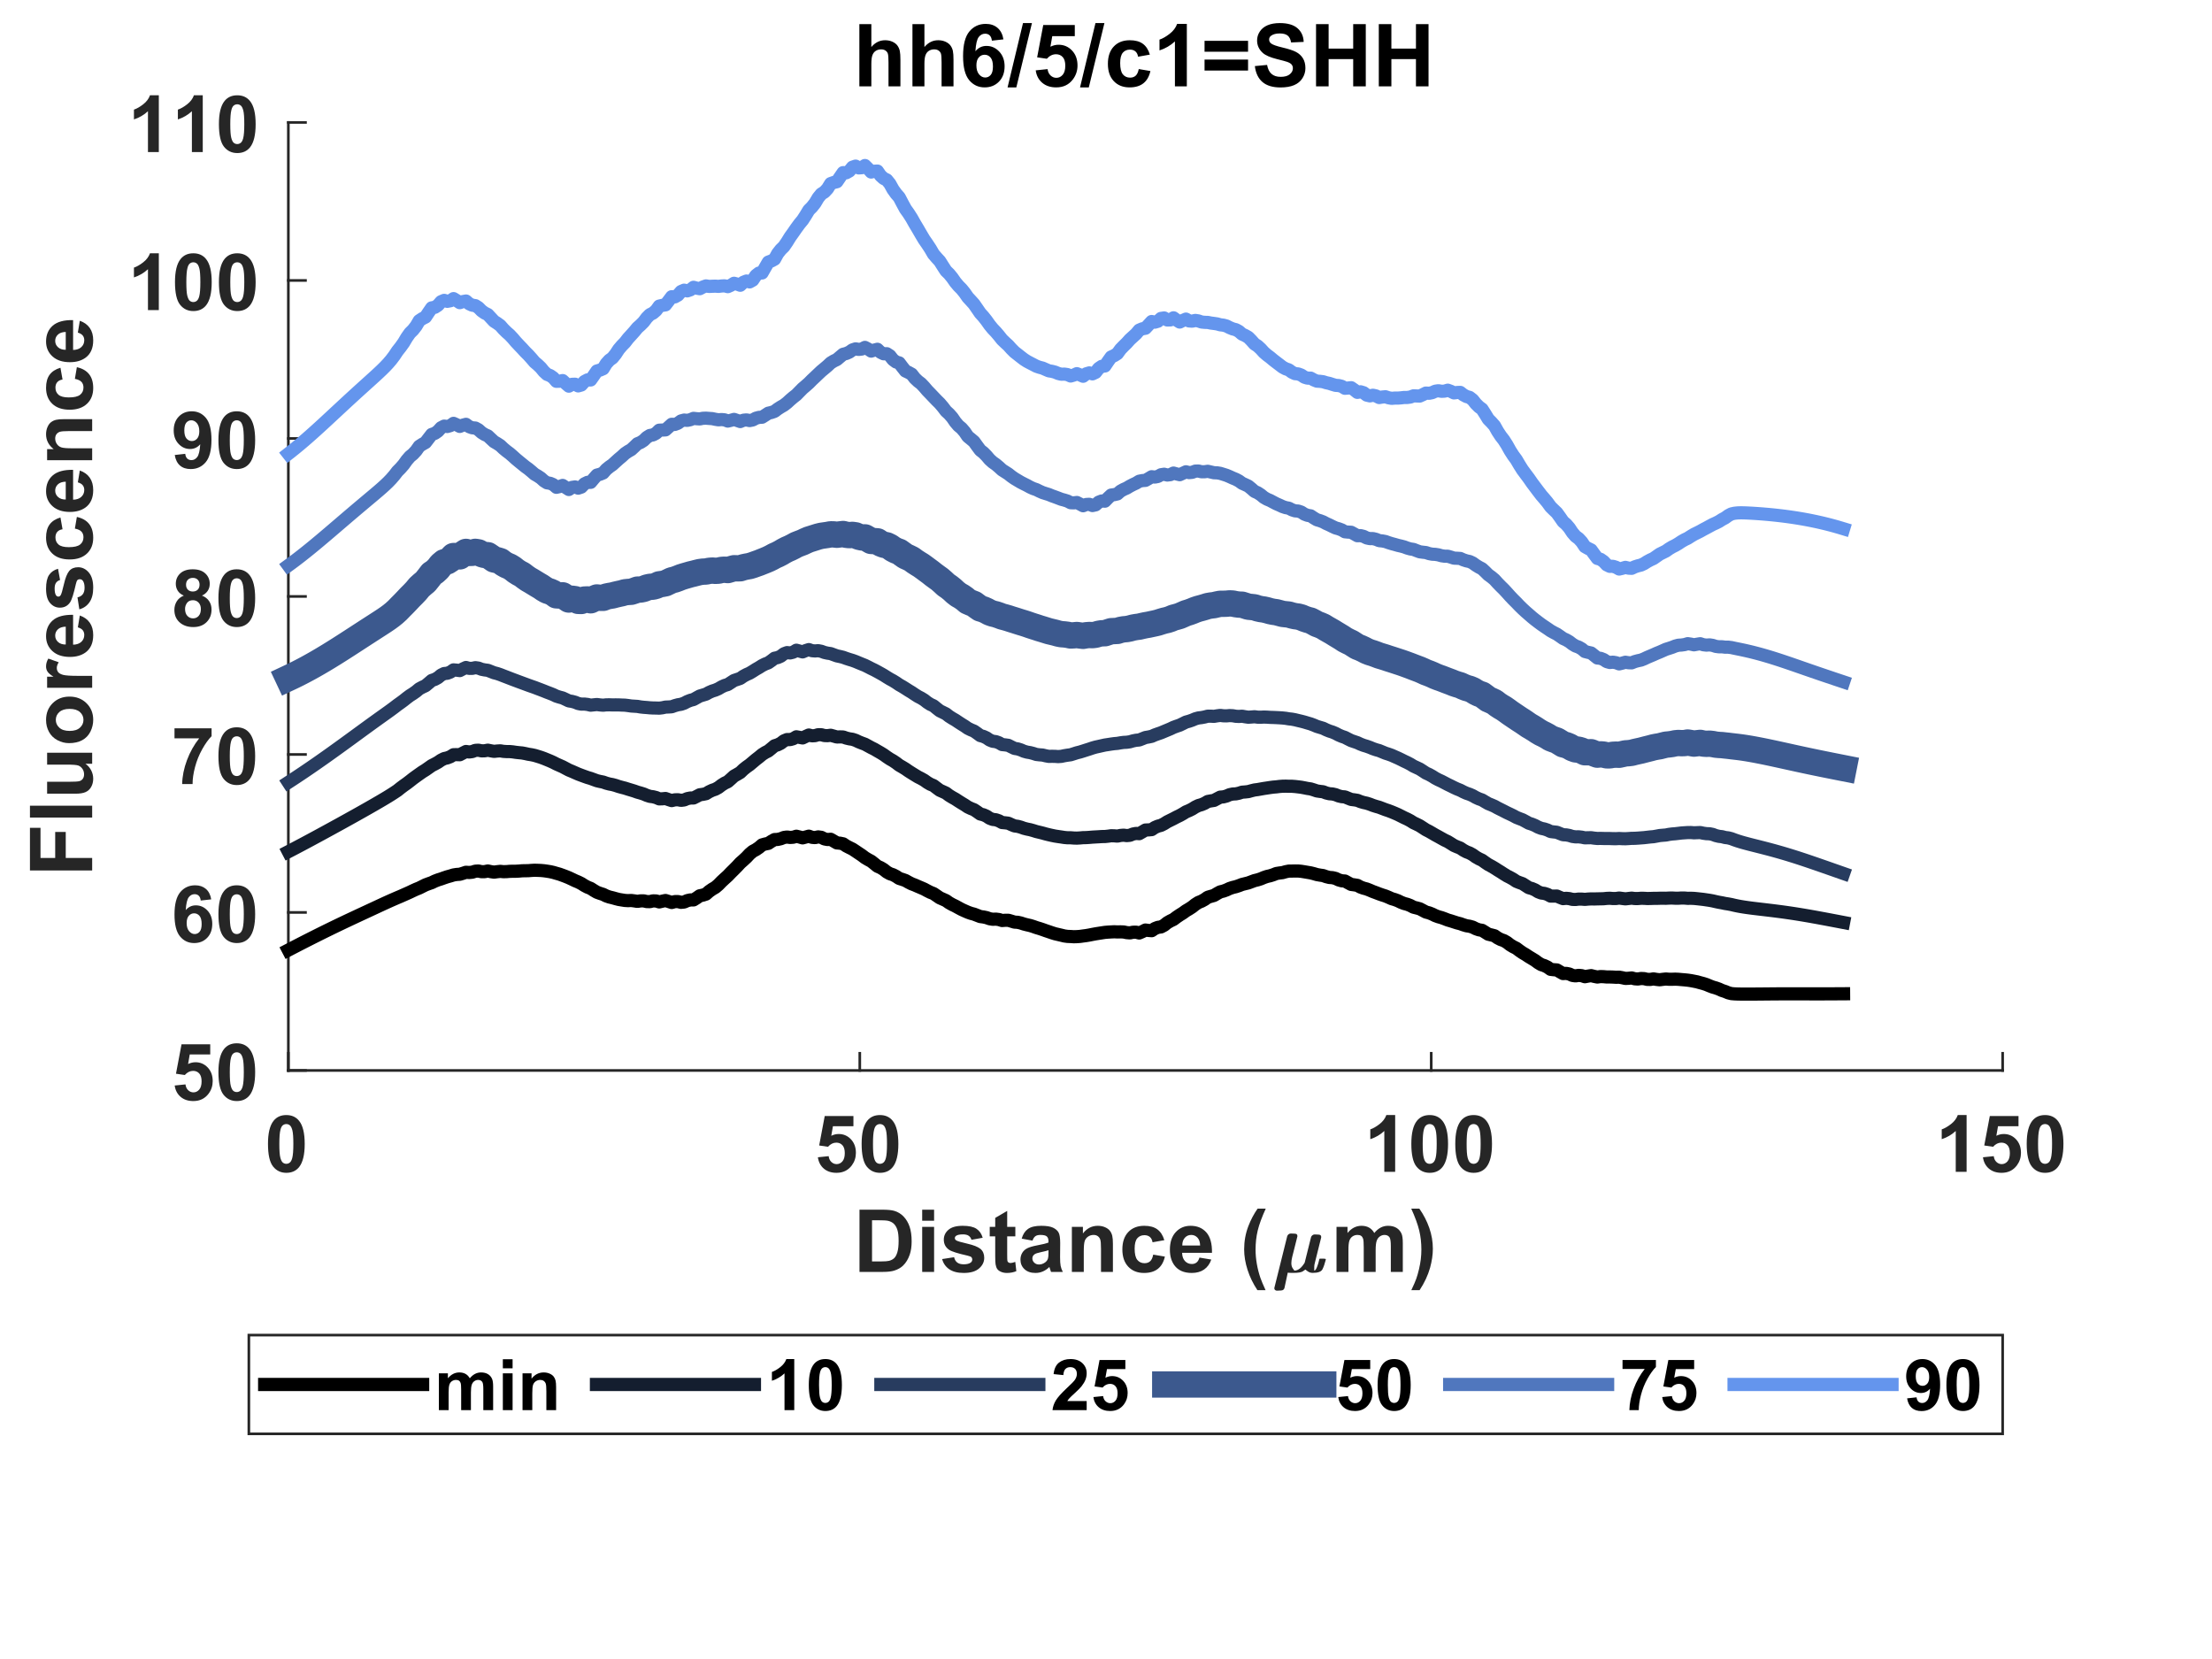 <?xml version="1.0"?>
<!DOCTYPE svg PUBLIC '-//W3C//DTD SVG 1.0//EN'
          'http://www.w3.org/TR/2001/REC-SVG-20010904/DTD/svg10.dtd'>
<svg xmlns:xlink="http://www.w3.org/1999/xlink" style="fill-opacity:1; color-rendering:auto; color-interpolation:auto; text-rendering:auto; stroke:black; stroke-linecap:square; stroke-miterlimit:10; shape-rendering:auto; stroke-opacity:1; fill:black; stroke-dasharray:none; font-weight:normal; stroke-width:1; font-family:'Dialog'; font-style:normal; stroke-linejoin:miter; font-size:12px; stroke-dashoffset:0; image-rendering:auto;" width="560" height="420" xmlns="http://www.w3.org/2000/svg"
><rect width="100%" height="100%" fill="#333333" stroke="none"/><!--Generated by the Batik Graphics2D SVG Generator--><defs id="genericDefs"
  /><g
  ><defs id="defs1"
    ><clipPath clipPathUnits="userSpaceOnUse" id="clipPath1"
      ><path d="M0 0 L560 0 L560 420 L0 420 L0 0 Z"
      /></clipPath
    ></defs
    ><g style="fill:white; stroke:white;"
    ><rect x="0" y="0" width="560" style="clip-path:url(#clipPath1); stroke:none;" height="420"
    /></g
    ><g style="fill:white; text-rendering:optimizeSpeed; color-rendering:optimizeSpeed; image-rendering:optimizeSpeed; shape-rendering:crispEdges; stroke:white; color-interpolation:sRGB;"
    ><rect x="0" width="560" height="420" y="0" style="stroke:none;"
      /><path style="stroke:none;" d="M73 271 L507 271 L507 31 L73 31 Z"
    /></g
    ><g style="fill:rgb(38,38,38); text-rendering:geometricPrecision; image-rendering:optimizeQuality; color-rendering:optimizeQuality; stroke-linejoin:round; stroke:rgb(38,38,38); color-interpolation:linearRGB; stroke-width:0.667;"
    ><line y2="271" style="fill:none;" x1="73" x2="507" y1="271"
      /><line y2="266.66" style="fill:none;" x1="73" x2="73" y1="271"
      /><line y2="266.66" style="fill:none;" x1="217.667" x2="217.667" y1="271"
      /><line y2="266.66" style="fill:none;" x1="362.333" x2="362.333" y1="271"
      /><line y2="266.66" style="fill:none;" x1="507" x2="507" y1="271"
    /></g
    ><g transform="translate(73,277.667)" style="font-size:20px; fill:rgb(38,38,38); text-rendering:geometricPrecision; image-rendering:optimizeQuality; color-rendering:optimizeQuality; font-family:'Arial'; stroke:rgb(38,38,38); color-interpolation:linearRGB; font-weight:bold;"
    ><path style="stroke:none;" d="M-0.516 4.625 Q1.562 4.625 2.734 6.109 Q4.141 7.859 4.141 11.938 Q4.141 16 2.734 17.781 Q1.562 19.25 -0.516 19.25 Q-2.594 19.25 -3.875 17.641 Q-5.156 16.031 -5.156 11.906 Q-5.156 7.859 -3.75 6.094 Q-2.594 4.625 -0.516 4.625 ZM-0.516 6.906 Q-1.016 6.906 -1.406 7.219 Q-1.797 7.531 -2 8.359 Q-2.281 9.422 -2.281 11.938 Q-2.281 14.453 -2.031 15.398 Q-1.781 16.344 -1.398 16.656 Q-1.016 16.969 -0.516 16.969 Q-0.016 16.969 0.375 16.648 Q0.766 16.328 0.984 15.516 Q1.266 14.453 1.266 11.938 Q1.266 9.422 1.016 8.477 Q0.766 7.531 0.375 7.219 Q-0.016 6.906 -0.516 6.906 Z"
    /></g
    ><g transform="translate(217.667,277.667)" style="font-size:20px; fill:rgb(38,38,38); text-rendering:geometricPrecision; image-rendering:optimizeQuality; color-rendering:optimizeQuality; font-family:'Arial'; stroke:rgb(38,38,38); color-interpolation:linearRGB; font-weight:bold;"
    ><path style="stroke:none;" d="M-10.609 15.312 L-7.875 15.031 Q-7.766 15.969 -7.188 16.508 Q-6.609 17.047 -5.859 17.047 Q-5 17.047 -4.398 16.352 Q-3.797 15.656 -3.797 14.25 Q-3.797 12.922 -4.391 12.266 Q-4.984 11.609 -5.938 11.609 Q-7.109 11.609 -8.047 12.656 L-10.281 12.328 L-8.875 4.875 L-1.609 4.875 L-1.609 7.453 L-6.797 7.453 L-7.219 9.875 Q-6.297 9.422 -5.344 9.422 Q-3.516 9.422 -2.25 10.75 Q-0.984 12.078 -0.984 14.188 Q-0.984 15.969 -2 17.344 Q-3.406 19.25 -5.891 19.25 Q-7.859 19.25 -9.109 18.18 Q-10.359 17.109 -10.609 15.312 ZM5.107 4.625 Q7.186 4.625 8.357 6.109 Q9.764 7.859 9.764 11.938 Q9.764 16 8.357 17.781 Q7.186 19.25 5.107 19.25 Q3.029 19.25 1.748 17.641 Q0.467 16.031 0.467 11.906 Q0.467 7.859 1.873 6.094 Q3.029 4.625 5.107 4.625 ZM5.107 6.906 Q4.607 6.906 4.217 7.219 Q3.826 7.531 3.623 8.359 Q3.342 9.422 3.342 11.938 Q3.342 14.453 3.592 15.398 Q3.842 16.344 4.225 16.656 Q4.607 16.969 5.107 16.969 Q5.607 16.969 5.998 16.648 Q6.389 16.328 6.607 15.516 Q6.889 14.453 6.889 11.938 Q6.889 9.422 6.639 8.477 Q6.389 7.531 5.998 7.219 Q5.607 6.906 5.107 6.906 Z"
    /></g
    ><g transform="translate(362.333,277.667)" style="font-size:20px; fill:rgb(38,38,38); text-rendering:geometricPrecision; image-rendering:optimizeQuality; color-rendering:optimizeQuality; font-family:'Arial'; stroke:rgb(38,38,38); color-interpolation:linearRGB; font-weight:bold;"
    ><path style="stroke:none;" d="M-9.125 19 L-11.875 19 L-11.875 8.656 Q-13.375 10.062 -15.422 10.734 L-15.422 8.25 Q-14.344 7.891 -13.086 6.914 Q-11.828 5.938 -11.359 4.625 L-9.125 4.625 L-9.125 19 ZM-0.393 4.625 Q1.685 4.625 2.857 6.109 Q4.264 7.859 4.264 11.938 Q4.264 16 2.857 17.781 Q1.685 19.25 -0.393 19.25 Q-2.471 19.25 -3.752 17.641 Q-5.033 16.031 -5.033 11.906 Q-5.033 7.859 -3.627 6.094 Q-2.471 4.625 -0.393 4.625 ZM-0.393 6.906 Q-0.893 6.906 -1.283 7.219 Q-1.674 7.531 -1.877 8.359 Q-2.158 9.422 -2.158 11.938 Q-2.158 14.453 -1.908 15.398 Q-1.658 16.344 -1.275 16.656 Q-0.893 16.969 -0.393 16.969 Q0.107 16.969 0.498 16.648 Q0.889 16.328 1.107 15.516 Q1.389 14.453 1.389 11.938 Q1.389 9.422 1.139 8.477 Q0.889 7.531 0.498 7.219 Q0.107 6.906 -0.393 6.906 ZM10.73 4.625 Q12.809 4.625 13.98 6.109 Q15.387 7.859 15.387 11.938 Q15.387 16 13.98 17.781 Q12.809 19.25 10.73 19.25 Q8.652 19.25 7.371 17.641 Q6.09 16.031 6.09 11.906 Q6.09 7.859 7.496 6.094 Q8.652 4.625 10.73 4.625 ZM10.73 6.906 Q10.23 6.906 9.84 7.219 Q9.449 7.531 9.246 8.359 Q8.965 9.422 8.965 11.938 Q8.965 14.453 9.215 15.398 Q9.465 16.344 9.848 16.656 Q10.23 16.969 10.73 16.969 Q11.23 16.969 11.621 16.648 Q12.012 16.328 12.23 15.516 Q12.512 14.453 12.512 11.938 Q12.512 9.422 12.262 8.477 Q12.012 7.531 11.621 7.219 Q11.23 6.906 10.73 6.906 Z"
    /></g
    ><g transform="translate(507,277.667)" style="font-size:20px; fill:rgb(38,38,38); text-rendering:geometricPrecision; image-rendering:optimizeQuality; color-rendering:optimizeQuality; font-family:'Arial'; stroke:rgb(38,38,38); color-interpolation:linearRGB; font-weight:bold;"
    ><path style="stroke:none;" d="M-9.125 19 L-11.875 19 L-11.875 8.656 Q-13.375 10.062 -15.422 10.734 L-15.422 8.25 Q-14.344 7.891 -13.086 6.914 Q-11.828 5.938 -11.359 4.625 L-9.125 4.625 L-9.125 19 ZM-4.986 15.312 L-2.252 15.031 Q-2.143 15.969 -1.565 16.508 Q-0.986 17.047 -0.236 17.047 Q0.623 17.047 1.225 16.352 Q1.826 15.656 1.826 14.25 Q1.826 12.922 1.232 12.266 Q0.639 11.609 -0.315 11.609 Q-1.486 11.609 -2.424 12.656 L-4.658 12.328 L-3.252 4.875 L4.014 4.875 L4.014 7.453 L-1.174 7.453 L-1.596 9.875 Q-0.674 9.422 0.279 9.422 Q2.107 9.422 3.373 10.75 Q4.639 12.078 4.639 14.188 Q4.639 15.969 3.623 17.344 Q2.217 19.25 -0.268 19.25 Q-2.236 19.25 -3.486 18.18 Q-4.736 17.109 -4.986 15.312 ZM10.73 4.625 Q12.809 4.625 13.98 6.109 Q15.387 7.859 15.387 11.938 Q15.387 16 13.98 17.781 Q12.809 19.25 10.73 19.25 Q8.652 19.25 7.371 17.641 Q6.09 16.031 6.09 11.906 Q6.09 7.859 7.496 6.094 Q8.652 4.625 10.73 4.625 ZM10.73 6.906 Q10.23 6.906 9.84 7.219 Q9.449 7.531 9.246 8.359 Q8.965 9.422 8.965 11.938 Q8.965 14.453 9.215 15.398 Q9.465 16.344 9.848 16.656 Q10.23 16.969 10.73 16.969 Q11.23 16.969 11.621 16.648 Q12.012 16.328 12.23 15.516 Q12.512 14.453 12.512 11.938 Q12.512 9.422 12.262 8.477 Q12.012 7.531 11.621 7.219 Q11.23 6.906 10.73 6.906 Z"
    /></g
    ><g transform="translate(216,322)" style="font-size:22px; fill:rgb(38,38,38); text-rendering:geometricPrecision; image-rendering:optimizeQuality; color-rendering:optimizeQuality; font-family:'Arial'; stroke:rgb(38,38,38); color-interpolation:linearRGB; font-weight:bold;"
    ><path style="stroke:none;" d="M1.594 -15.75 L7.406 -15.75 Q9.375 -15.75 10.406 -15.453 Q11.781 -15.047 12.773 -14 Q13.766 -12.953 14.281 -11.445 Q14.797 -9.938 14.797 -7.719 Q14.797 -5.781 14.312 -4.375 Q13.719 -2.656 12.625 -1.594 Q11.797 -0.781 10.391 -0.328 Q9.328 0 7.578 0 L1.594 0 L1.594 -15.75 ZM4.766 -13.078 L4.766 -2.656 L7.141 -2.656 Q8.469 -2.656 9.062 -2.797 Q9.844 -3 10.352 -3.461 Q10.859 -3.922 11.18 -4.977 Q11.5 -6.031 11.5 -7.859 Q11.5 -9.688 11.18 -10.664 Q10.859 -11.641 10.281 -12.188 Q9.703 -12.734 8.812 -12.938 Q8.141 -13.078 6.203 -13.078 L4.766 -13.078 ZM17.466 -12.953 L17.466 -15.75 L20.481 -15.75 L20.481 -12.953 L17.466 -12.953 ZM17.466 0 L17.466 -11.406 L20.481 -11.406 L20.481 0 L17.466 0 ZM22.516 -3.25 L25.547 -3.719 Q25.734 -2.844 26.328 -2.383 Q26.922 -1.922 27.984 -1.922 Q29.156 -1.922 29.75 -2.359 Q30.141 -2.656 30.141 -3.156 Q30.141 -3.5 29.922 -3.734 Q29.703 -3.938 28.922 -4.125 Q25.266 -4.938 24.281 -5.594 Q22.938 -6.516 22.938 -8.172 Q22.938 -9.641 24.109 -10.656 Q25.281 -11.672 27.734 -11.672 Q30.078 -11.672 31.219 -10.906 Q32.359 -10.141 32.781 -8.641 L29.938 -8.125 Q29.75 -8.781 29.242 -9.141 Q28.734 -9.5 27.797 -9.5 Q26.594 -9.5 26.078 -9.156 Q25.734 -8.922 25.734 -8.547 Q25.734 -8.234 26.047 -8 Q26.453 -7.703 28.859 -7.156 Q31.266 -6.609 32.234 -5.812 Q33.172 -5 33.172 -3.562 Q33.172 -2 31.859 -0.867 Q30.547 0.266 27.984 0.266 Q25.656 0.266 24.297 -0.688 Q22.938 -1.641 22.516 -3.25 ZM41.048 -11.406 L41.048 -9 L38.985 -9 L38.985 -4.406 Q38.985 -3.016 39.04 -2.781 Q39.095 -2.547 39.306 -2.398 Q39.517 -2.25 39.829 -2.25 Q40.235 -2.25 41.032 -2.531 L41.298 -0.188 Q40.235 0.266 38.907 0.266 Q38.095 0.266 37.438 -0.016 Q36.782 -0.297 36.477 -0.727 Q36.173 -1.156 36.048 -1.906 Q35.954 -2.422 35.954 -4.031 L35.954 -9 L34.563 -9 L34.563 -11.406 L35.954 -11.406 L35.954 -13.672 L38.985 -15.438 L38.985 -11.406 L41.048 -11.406 ZM45.39 -7.922 L42.655 -8.422 Q43.124 -10.078 44.249 -10.875 Q45.374 -11.672 47.593 -11.672 Q49.624 -11.672 50.608 -11.188 Q51.593 -10.703 51.999 -9.969 Q52.405 -9.234 52.405 -7.266 L52.374 -3.75 Q52.374 -2.25 52.515 -1.531 Q52.655 -0.812 53.062 0 L50.077 0 Q49.952 -0.297 49.78 -0.891 Q49.702 -1.156 49.671 -1.25 Q48.905 -0.5 48.023 -0.117 Q47.14 0.266 46.14 0.266 Q44.374 0.266 43.358 -0.695 Q42.343 -1.656 42.343 -3.109 Q42.343 -4.078 42.804 -4.836 Q43.265 -5.594 44.101 -6 Q44.937 -6.406 46.499 -6.703 Q48.624 -7.094 49.437 -7.438 L49.437 -7.75 Q49.437 -8.609 49.007 -8.984 Q48.577 -9.359 47.39 -9.359 Q46.577 -9.359 46.124 -9.039 Q45.671 -8.719 45.39 -7.922 ZM49.437 -5.484 Q48.858 -5.281 47.601 -5.016 Q46.343 -4.75 45.952 -4.484 Q45.358 -4.078 45.358 -3.422 Q45.358 -2.797 45.835 -2.336 Q46.312 -1.875 47.046 -1.875 Q47.858 -1.875 48.593 -2.406 Q49.14 -2.812 49.312 -3.406 Q49.437 -3.797 49.437 -4.875 L49.437 -5.484 ZM65.75 0 L62.734 0 L62.734 -5.828 Q62.734 -7.672 62.539 -8.211 Q62.344 -8.75 61.914 -9.055 Q61.484 -9.359 60.859 -9.359 Q60.078 -9.359 59.453 -8.93 Q58.828 -8.5 58.602 -7.789 Q58.375 -7.078 58.375 -5.172 L58.375 0 L55.359 0 L55.359 -11.406 L58.156 -11.406 L58.156 -9.734 Q59.656 -11.672 61.922 -11.672 Q62.922 -11.672 63.75 -11.312 Q64.578 -10.953 65 -10.391 Q65.422 -9.828 65.586 -9.117 Q65.75 -8.406 65.75 -7.094 L65.75 0 ZM78.767 -8.031 L75.782 -7.5 Q75.642 -8.391 75.11 -8.844 Q74.579 -9.297 73.72 -9.297 Q72.595 -9.297 71.923 -8.516 Q71.251 -7.734 71.251 -5.906 Q71.251 -3.875 71.931 -3.039 Q72.61 -2.203 73.767 -2.203 Q74.626 -2.203 75.173 -2.695 Q75.72 -3.188 75.954 -4.375 L78.907 -3.875 Q78.454 -1.828 77.142 -0.781 Q75.829 0.266 73.626 0.266 Q71.126 0.266 69.634 -1.32 Q68.142 -2.906 68.142 -5.688 Q68.142 -8.516 69.642 -10.094 Q71.142 -11.672 73.689 -11.672 Q75.767 -11.672 76.993 -10.773 Q78.22 -9.875 78.767 -8.031 ZM87.658 -3.625 L90.658 -3.125 Q90.08 -1.469 88.83 -0.602 Q87.58 0.266 85.705 0.266 Q82.721 0.266 81.299 -1.688 Q80.174 -3.25 80.174 -5.625 Q80.174 -8.453 81.65 -10.062 Q83.127 -11.672 85.408 -11.672 Q87.939 -11.672 89.416 -9.984 Q90.893 -8.297 90.83 -4.828 L83.268 -4.828 Q83.299 -3.484 83.994 -2.742 Q84.689 -2 85.736 -2 Q86.439 -2 86.924 -2.383 Q87.408 -2.766 87.658 -3.625 ZM87.83 -6.688 Q87.799 -8 87.15 -8.68 Q86.502 -9.359 85.58 -9.359 Q84.596 -9.359 83.955 -8.641 Q83.299 -7.922 83.314 -6.688 L87.83 -6.688 ZM104.397 4.625 L102.334 4.625 Q100.693 2.156 99.834 -0.523 Q98.975 -3.203 98.975 -5.703 Q98.975 -8.812 100.037 -11.578 Q100.959 -13.984 102.381 -16.016 L104.443 -16.016 Q102.959 -12.766 102.412 -10.484 Q101.865 -8.203 101.865 -5.641 Q101.865 -3.875 102.186 -2.031 Q102.506 -0.188 103.084 1.484 Q103.459 2.578 104.397 4.625 Z"
    /></g
    ><g transform="translate(322,322)" style="font-size:22px; fill:rgb(38,38,38); text-rendering:geometricPrecision; image-rendering:optimizeQuality; color-rendering:optimizeQuality; font-family:'mwb_cmmi10'; stroke:rgb(38,38,38); color-interpolation:linearRGB; font-weight:bold;"
    ><path style="stroke:none;" d="M0.609 4.141 Q0.609 4 0.641 3.969 L3.875 -9.031 Q3.969 -9.328 4.219 -9.523 Q4.469 -9.719 4.797 -9.719 Q6.078 -9.719 6.266 -9.555 Q6.453 -9.391 6.453 -9.109 Q6.453 -9.047 6.453 -9.008 Q6.453 -8.969 6.438 -8.922 L5.141 -3.781 Q4.922 -2.875 4.922 -2.203 Q4.922 -1.391 5.305 -0.859 Q5.688 -0.328 5.688 -0.328 Q7.078 -0.328 8.297 -2.328 Q8.297 -2.359 8.305 -2.367 Q8.312 -2.375 8.312 -2.391 L9.906 -8.781 Q9.984 -9.062 10.25 -9.273 Q10.516 -9.484 10.828 -9.484 Q12.094 -9.484 12.289 -9.312 Q12.484 -9.141 12.484 -8.859 Q12.484 -8.734 12.469 -8.688 L10.891 -2.359 Q10.719 -1.734 10.719 -1.281 Q10.719 -0.328 10.719 -0.328 Q11.047 -0.328 11.398 -1.18 Q11.75 -2.031 12.016 -3.234 Q12.047 -3.359 12.188 -3.359 L12.453 -3.359 Q13.531 -3.359 13.594 -3.289 Q13.656 -3.219 13.656 -3.141 Q13.266 -1.609 12.812 -0.68 Q12.359 0.25 10.328 0.25 Q9.594 0.25 9.031 -0.172 Q8.469 -0.594 8.469 -0.594 Q8.469 -0.594 7.875 -0.172 Q7.281 0.25 5.453 0.25 Q4.078 0.25 4.016 0.188 L3.188 4.047 Q3.109 4.359 2.852 4.555 Q2.594 4.75 1.281 4.75 Q1.016 4.75 0.812 4.586 Q0.609 4.422 0.609 4.141 Z"
    /></g
    ><g transform="translate(337,322)" style="font-size:22px; fill:rgb(38,38,38); text-rendering:geometricPrecision; image-rendering:optimizeQuality; color-rendering:optimizeQuality; font-family:'Arial'; stroke:rgb(38,38,38); color-interpolation:linearRGB; font-weight:bold;"
    ><path style="stroke:none;" d="M1.359 -11.406 L4.141 -11.406 L4.141 -9.844 Q5.625 -11.672 7.688 -11.672 Q8.781 -11.672 9.594 -11.219 Q10.406 -10.766 10.922 -9.844 Q11.672 -10.766 12.539 -11.219 Q13.406 -11.672 14.391 -11.672 Q15.656 -11.672 16.523 -11.156 Q17.391 -10.641 17.828 -9.656 Q18.141 -8.922 18.141 -7.297 L18.141 0 L15.109 0 L15.109 -6.516 Q15.109 -8.219 14.797 -8.719 Q14.391 -9.359 13.516 -9.359 Q12.875 -9.359 12.32 -8.969 Q11.766 -8.578 11.516 -7.836 Q11.266 -7.094 11.266 -5.484 L11.266 0 L8.25 0 L8.25 -6.25 Q8.25 -7.922 8.086 -8.406 Q7.922 -8.891 7.586 -9.125 Q7.25 -9.359 6.672 -9.359 Q5.969 -9.359 5.414 -8.984 Q4.859 -8.609 4.617 -7.898 Q4.375 -7.188 4.375 -5.547 L4.375 0 L1.359 0 L1.359 -11.406 ZM20.296 4.625 Q21.202 2.719 21.561 1.695 Q21.921 0.672 22.233 -0.656 Q22.546 -1.984 22.694 -3.188 Q22.843 -4.391 22.843 -5.641 Q22.843 -8.203 22.296 -10.484 Q21.749 -12.766 20.28 -16.016 L22.327 -16.016 Q23.952 -13.703 24.851 -11.117 Q25.749 -8.531 25.749 -5.859 Q25.749 -3.625 25.046 -1.047 Q24.233 1.828 22.39 4.625 L20.296 4.625 Z"
    /></g
    ><g style="fill:rgb(38,38,38); text-rendering:geometricPrecision; image-rendering:optimizeQuality; color-rendering:optimizeQuality; stroke-linejoin:round; stroke:rgb(38,38,38); color-interpolation:linearRGB; stroke-width:0.667;"
    ><line y2="31" style="fill:none;" x1="73" x2="73" y1="271"
      /><line y2="271" style="fill:none;" x1="73" x2="77.34" y1="271"
      /><line y2="231" style="fill:none;" x1="73" x2="77.34" y1="231"
      /><line y2="191" style="fill:none;" x1="73" x2="77.34" y1="191"
      /><line y2="151" style="fill:none;" x1="73" x2="77.34" y1="151"
      /><line y2="111" style="fill:none;" x1="73" x2="77.34" y1="111"
      /><line y2="71" style="fill:none;" x1="73" x2="77.34" y1="71"
      /><line y2="31" style="fill:none;" x1="73" x2="77.34" y1="31"
    /></g
    ><g transform="translate(66.333,271)" style="font-size:20px; fill:rgb(38,38,38); text-rendering:geometricPrecision; image-rendering:optimizeQuality; color-rendering:optimizeQuality; font-family:'Arial'; stroke:rgb(38,38,38); color-interpolation:linearRGB; font-weight:bold;"
    ><path style="stroke:none;" d="M-22.109 3.812 L-19.375 3.531 Q-19.266 4.469 -18.688 5.008 Q-18.109 5.547 -17.359 5.547 Q-16.5 5.547 -15.898 4.852 Q-15.297 4.156 -15.297 2.75 Q-15.297 1.422 -15.891 0.766 Q-16.484 0.109 -17.438 0.109 Q-18.609 0.109 -19.547 1.156 L-21.781 0.828 L-20.375 -6.625 L-13.109 -6.625 L-13.109 -4.047 L-18.297 -4.047 L-18.719 -1.625 Q-17.797 -2.078 -16.844 -2.078 Q-15.016 -2.078 -13.75 -0.75 Q-12.484 0.578 -12.484 2.688 Q-12.484 4.469 -13.5 5.844 Q-14.906 7.75 -17.391 7.75 Q-19.359 7.75 -20.609 6.68 Q-21.859 5.609 -22.109 3.812 ZM-6.393 -6.875 Q-4.314 -6.875 -3.143 -5.391 Q-1.736 -3.641 -1.736 0.438 Q-1.736 4.5 -3.143 6.281 Q-4.314 7.75 -6.393 7.75 Q-8.471 7.75 -9.752 6.141 Q-11.033 4.531 -11.033 0.406 Q-11.033 -3.641 -9.627 -5.406 Q-8.471 -6.875 -6.393 -6.875 ZM-6.393 -4.594 Q-6.893 -4.594 -7.283 -4.281 Q-7.674 -3.969 -7.877 -3.141 Q-8.158 -2.078 -8.158 0.438 Q-8.158 2.953 -7.908 3.898 Q-7.658 4.844 -7.275 5.156 Q-6.893 5.469 -6.393 5.469 Q-5.893 5.469 -5.502 5.148 Q-5.111 4.828 -4.893 4.016 Q-4.611 2.953 -4.611 0.438 Q-4.611 -2.078 -4.861 -3.023 Q-5.111 -3.969 -5.502 -4.281 Q-5.893 -4.594 -6.393 -4.594 Z"
    /></g
    ><g transform="translate(66.333,231)" style="font-size:20px; fill:rgb(38,38,38); text-rendering:geometricPrecision; image-rendering:optimizeQuality; color-rendering:optimizeQuality; font-family:'Arial'; stroke:rgb(38,38,38); color-interpolation:linearRGB; font-weight:bold;"
    ><path style="stroke:none;" d="M-12.859 -3.312 L-15.516 -3.016 Q-15.609 -3.844 -16.016 -4.234 Q-16.422 -4.625 -17.078 -4.625 Q-17.953 -4.625 -18.555 -3.844 Q-19.156 -3.062 -19.312 -0.594 Q-18.281 -1.797 -16.766 -1.797 Q-15.047 -1.797 -13.82 -0.492 Q-12.594 0.812 -12.594 2.891 Q-12.594 5.094 -13.883 6.422 Q-15.172 7.75 -17.188 7.75 Q-19.359 7.75 -20.758 6.062 Q-22.156 4.375 -22.156 0.531 Q-22.156 -3.406 -20.695 -5.141 Q-19.234 -6.875 -16.922 -6.875 Q-15.281 -6.875 -14.211 -5.961 Q-13.141 -5.047 -12.859 -3.312 ZM-19.078 2.672 Q-19.078 4.016 -18.461 4.742 Q-17.844 5.469 -17.047 5.469 Q-16.297 5.469 -15.789 4.875 Q-15.281 4.281 -15.281 2.922 Q-15.281 1.516 -15.828 0.867 Q-16.375 0.219 -17.188 0.219 Q-17.984 0.219 -18.531 0.844 Q-19.078 1.469 -19.078 2.672 ZM-6.393 -6.875 Q-4.314 -6.875 -3.143 -5.391 Q-1.736 -3.641 -1.736 0.438 Q-1.736 4.5 -3.143 6.281 Q-4.314 7.75 -6.393 7.75 Q-8.471 7.75 -9.752 6.141 Q-11.033 4.531 -11.033 0.406 Q-11.033 -3.641 -9.627 -5.406 Q-8.471 -6.875 -6.393 -6.875 ZM-6.393 -4.594 Q-6.893 -4.594 -7.283 -4.281 Q-7.674 -3.969 -7.877 -3.141 Q-8.158 -2.078 -8.158 0.438 Q-8.158 2.953 -7.908 3.898 Q-7.658 4.844 -7.275 5.156 Q-6.893 5.469 -6.393 5.469 Q-5.893 5.469 -5.502 5.148 Q-5.111 4.828 -4.893 4.016 Q-4.611 2.953 -4.611 0.438 Q-4.611 -2.078 -4.861 -3.023 Q-5.111 -3.969 -5.502 -4.281 Q-5.893 -4.594 -6.393 -4.594 Z"
    /></g
    ><g transform="translate(66.333,191)" style="font-size:20px; fill:rgb(38,38,38); text-rendering:geometricPrecision; image-rendering:optimizeQuality; color-rendering:optimizeQuality; font-family:'Arial'; stroke:rgb(38,38,38); color-interpolation:linearRGB; font-weight:bold;"
    ><path style="stroke:none;" d="M-22.156 -4.078 L-22.156 -6.625 L-12.766 -6.625 L-12.766 -4.625 Q-13.922 -3.484 -15.125 -1.344 Q-16.328 0.797 -16.961 3.203 Q-17.594 5.609 -17.578 7.5 L-20.219 7.5 Q-20.156 4.531 -19 1.445 Q-17.844 -1.641 -15.906 -4.078 L-22.156 -4.078 ZM-6.393 -6.875 Q-4.314 -6.875 -3.143 -5.391 Q-1.736 -3.641 -1.736 0.438 Q-1.736 4.5 -3.143 6.281 Q-4.314 7.75 -6.393 7.75 Q-8.471 7.75 -9.752 6.141 Q-11.033 4.531 -11.033 0.406 Q-11.033 -3.641 -9.627 -5.406 Q-8.471 -6.875 -6.393 -6.875 ZM-6.393 -4.594 Q-6.893 -4.594 -7.283 -4.281 Q-7.674 -3.969 -7.877 -3.141 Q-8.158 -2.078 -8.158 0.438 Q-8.158 2.953 -7.908 3.898 Q-7.658 4.844 -7.275 5.156 Q-6.893 5.469 -6.393 5.469 Q-5.893 5.469 -5.502 5.148 Q-5.111 4.828 -4.893 4.016 Q-4.611 2.953 -4.611 0.438 Q-4.611 -2.078 -4.861 -3.023 Q-5.111 -3.969 -5.502 -4.281 Q-5.893 -4.594 -6.393 -4.594 Z"
    /></g
    ><g transform="translate(66.333,151)" style="font-size:20px; fill:rgb(38,38,38); text-rendering:geometricPrecision; image-rendering:optimizeQuality; color-rendering:optimizeQuality; font-family:'Arial'; stroke:rgb(38,38,38); color-interpolation:linearRGB; font-weight:bold;"
    ><path style="stroke:none;" d="M-19.797 -0.219 Q-20.859 -0.672 -21.344 -1.461 Q-21.828 -2.25 -21.828 -3.188 Q-21.828 -4.781 -20.711 -5.828 Q-19.594 -6.875 -17.531 -6.875 Q-15.484 -6.875 -14.359 -5.828 Q-13.234 -4.781 -13.234 -3.188 Q-13.234 -2.188 -13.75 -1.414 Q-14.266 -0.641 -15.203 -0.219 Q-14.016 0.25 -13.398 1.172 Q-12.781 2.094 -12.781 3.297 Q-12.781 5.266 -14.039 6.508 Q-15.297 7.75 -17.406 7.75 Q-19.359 7.75 -20.656 6.734 Q-22.188 5.516 -22.188 3.406 Q-22.188 2.25 -21.609 1.273 Q-21.031 0.297 -19.797 -0.219 ZM-19.234 -2.984 Q-19.234 -2.172 -18.766 -1.711 Q-18.297 -1.25 -17.531 -1.25 Q-16.75 -1.25 -16.281 -1.711 Q-15.812 -2.172 -15.812 -3 Q-15.812 -3.766 -16.273 -4.234 Q-16.734 -4.703 -17.5 -4.703 Q-18.297 -4.703 -18.766 -4.234 Q-19.234 -3.766 -19.234 -2.984 ZM-19.484 3.141 Q-19.484 4.281 -18.906 4.914 Q-18.328 5.547 -17.453 5.547 Q-16.609 5.547 -16.047 4.938 Q-15.484 4.328 -15.484 3.172 Q-15.484 2.172 -16.055 1.562 Q-16.625 0.953 -17.484 0.953 Q-18.5 0.953 -18.992 1.641 Q-19.484 2.328 -19.484 3.141 ZM-6.393 -6.875 Q-4.314 -6.875 -3.143 -5.391 Q-1.736 -3.641 -1.736 0.438 Q-1.736 4.5 -3.143 6.281 Q-4.314 7.75 -6.393 7.75 Q-8.471 7.75 -9.752 6.141 Q-11.033 4.531 -11.033 0.406 Q-11.033 -3.641 -9.627 -5.406 Q-8.471 -6.875 -6.393 -6.875 ZM-6.393 -4.594 Q-6.893 -4.594 -7.283 -4.281 Q-7.674 -3.969 -7.877 -3.141 Q-8.158 -2.078 -8.158 0.438 Q-8.158 2.953 -7.908 3.898 Q-7.658 4.844 -7.275 5.156 Q-6.893 5.469 -6.393 5.469 Q-5.893 5.469 -5.502 5.148 Q-5.111 4.828 -4.893 4.016 Q-4.611 2.953 -4.611 0.438 Q-4.611 -2.078 -4.861 -3.023 Q-5.111 -3.969 -5.502 -4.281 Q-5.893 -4.594 -6.393 -4.594 Z"
    /></g
    ><g transform="translate(66.333,111)" style="font-size:20px; fill:rgb(38,38,38); text-rendering:geometricPrecision; image-rendering:optimizeQuality; color-rendering:optimizeQuality; font-family:'Arial'; stroke:rgb(38,38,38); color-interpolation:linearRGB; font-weight:bold;"
    ><path style="stroke:none;" d="M-22.094 4.188 L-19.438 3.891 Q-19.344 4.703 -18.93 5.094 Q-18.516 5.484 -17.844 5.484 Q-17 5.484 -16.398 4.703 Q-15.797 3.922 -15.641 1.469 Q-16.672 2.672 -18.219 2.672 Q-19.906 2.672 -21.133 1.367 Q-22.359 0.062 -22.359 -2.031 Q-22.359 -4.203 -21.07 -5.539 Q-19.781 -6.875 -17.781 -6.875 Q-15.594 -6.875 -14.195 -5.188 Q-12.797 -3.5 -12.797 0.344 Q-12.797 4.281 -14.258 6.016 Q-15.719 7.75 -18.047 7.75 Q-19.734 7.75 -20.766 6.859 Q-21.797 5.969 -22.094 4.188 ZM-15.875 -1.812 Q-15.875 -3.141 -16.484 -3.867 Q-17.094 -4.594 -17.906 -4.594 Q-18.656 -4.594 -19.164 -4 Q-19.672 -3.406 -19.672 -2.031 Q-19.672 -0.641 -19.125 0.008 Q-18.578 0.656 -17.75 0.656 Q-16.969 0.656 -16.422 0.031 Q-15.875 -0.594 -15.875 -1.812 ZM-6.393 -6.875 Q-4.314 -6.875 -3.143 -5.391 Q-1.736 -3.641 -1.736 0.438 Q-1.736 4.5 -3.143 6.281 Q-4.314 7.75 -6.393 7.75 Q-8.471 7.75 -9.752 6.141 Q-11.033 4.531 -11.033 0.406 Q-11.033 -3.641 -9.627 -5.406 Q-8.471 -6.875 -6.393 -6.875 ZM-6.393 -4.594 Q-6.893 -4.594 -7.283 -4.281 Q-7.674 -3.969 -7.877 -3.141 Q-8.158 -2.078 -8.158 0.438 Q-8.158 2.953 -7.908 3.898 Q-7.658 4.844 -7.275 5.156 Q-6.893 5.469 -6.393 5.469 Q-5.893 5.469 -5.502 5.148 Q-5.111 4.828 -4.893 4.016 Q-4.611 2.953 -4.611 0.438 Q-4.611 -2.078 -4.861 -3.023 Q-5.111 -3.969 -5.502 -4.281 Q-5.893 -4.594 -6.393 -4.594 Z"
    /></g
    ><g transform="translate(66.333,71)" style="font-size:20px; fill:rgb(38,38,38); text-rendering:geometricPrecision; image-rendering:optimizeQuality; color-rendering:optimizeQuality; font-family:'Arial'; stroke:rgb(38,38,38); color-interpolation:linearRGB; font-weight:bold;"
    ><path style="stroke:none;" d="M-26.125 7.5 L-28.875 7.5 L-28.875 -2.844 Q-30.375 -1.438 -32.422 -0.766 L-32.422 -3.25 Q-31.344 -3.609 -30.086 -4.586 Q-28.828 -5.562 -28.359 -6.875 L-26.125 -6.875 L-26.125 7.5 ZM-17.393 -6.875 Q-15.315 -6.875 -14.143 -5.391 Q-12.736 -3.641 -12.736 0.438 Q-12.736 4.5 -14.143 6.281 Q-15.315 7.75 -17.393 7.75 Q-19.471 7.75 -20.752 6.141 Q-22.033 4.531 -22.033 0.406 Q-22.033 -3.641 -20.627 -5.406 Q-19.471 -6.875 -17.393 -6.875 ZM-17.393 -4.594 Q-17.893 -4.594 -18.283 -4.281 Q-18.674 -3.969 -18.877 -3.141 Q-19.158 -2.078 -19.158 0.438 Q-19.158 2.953 -18.908 3.898 Q-18.658 4.844 -18.275 5.156 Q-17.893 5.469 -17.393 5.469 Q-16.893 5.469 -16.502 5.148 Q-16.111 4.828 -15.893 4.016 Q-15.611 2.953 -15.611 0.438 Q-15.611 -2.078 -15.861 -3.023 Q-16.111 -3.969 -16.502 -4.281 Q-16.893 -4.594 -17.393 -4.594 ZM-6.269 -6.875 Q-4.191 -6.875 -3.019 -5.391 Q-1.613 -3.641 -1.613 0.438 Q-1.613 4.5 -3.019 6.281 Q-4.191 7.75 -6.269 7.75 Q-8.348 7.75 -9.629 6.141 Q-10.91 4.531 -10.91 0.406 Q-10.91 -3.641 -9.504 -5.406 Q-8.348 -6.875 -6.269 -6.875 ZM-6.269 -4.594 Q-6.769 -4.594 -7.16 -4.281 Q-7.551 -3.969 -7.754 -3.141 Q-8.035 -2.078 -8.035 0.438 Q-8.035 2.953 -7.785 3.898 Q-7.535 4.844 -7.152 5.156 Q-6.769 5.469 -6.269 5.469 Q-5.769 5.469 -5.379 5.148 Q-4.988 4.828 -4.769 4.016 Q-4.488 2.953 -4.488 0.438 Q-4.488 -2.078 -4.738 -3.023 Q-4.988 -3.969 -5.379 -4.281 Q-5.769 -4.594 -6.269 -4.594 Z"
    /></g
    ><g transform="translate(66.333,31)" style="font-size:20px; fill:rgb(38,38,38); text-rendering:geometricPrecision; image-rendering:optimizeQuality; color-rendering:optimizeQuality; font-family:'Arial'; stroke:rgb(38,38,38); color-interpolation:linearRGB; font-weight:bold;"
    ><path style="stroke:none;" d="M-26.125 7.5 L-28.875 7.5 L-28.875 -2.844 Q-30.375 -1.438 -32.422 -0.766 L-32.422 -3.25 Q-31.344 -3.609 -30.086 -4.586 Q-28.828 -5.562 -28.359 -6.875 L-26.125 -6.875 L-26.125 7.5 ZM-15.002 7.5 L-17.752 7.5 L-17.752 -2.844 Q-19.252 -1.438 -21.299 -0.766 L-21.299 -3.25 Q-20.221 -3.609 -18.963 -4.586 Q-17.705 -5.562 -17.236 -6.875 L-15.002 -6.875 L-15.002 7.5 ZM-6.269 -6.875 Q-4.191 -6.875 -3.019 -5.391 Q-1.613 -3.641 -1.613 0.438 Q-1.613 4.5 -3.019 6.281 Q-4.191 7.75 -6.269 7.75 Q-8.348 7.75 -9.629 6.141 Q-10.91 4.531 -10.91 0.406 Q-10.91 -3.641 -9.504 -5.406 Q-8.348 -6.875 -6.269 -6.875 ZM-6.269 -4.594 Q-6.769 -4.594 -7.16 -4.281 Q-7.551 -3.969 -7.754 -3.141 Q-8.035 -2.078 -8.035 0.438 Q-8.035 2.953 -7.785 3.898 Q-7.535 4.844 -7.152 5.156 Q-6.769 5.469 -6.269 5.469 Q-5.769 5.469 -5.379 5.148 Q-4.988 4.828 -4.769 4.016 Q-4.488 2.953 -4.488 0.438 Q-4.488 -2.078 -4.738 -3.023 Q-4.988 -3.969 -5.379 -4.281 Q-5.769 -4.594 -6.269 -4.594 Z"
    /></g
    ><g transform="translate(28.333,151) rotate(-90)" style="font-size:22px; fill:rgb(38,38,38); text-rendering:geometricPrecision; image-rendering:optimizeQuality; color-rendering:optimizeQuality; font-family:'Arial'; stroke:rgb(38,38,38); color-interpolation:linearRGB; font-weight:bold;"
    ><path style="stroke:none;" d="M-69.375 -5 L-69.375 -20.75 L-58.578 -20.75 L-58.578 -18.078 L-66.203 -18.078 L-66.203 -14.359 L-59.625 -14.359 L-59.625 -11.688 L-66.203 -11.688 L-66.203 -5 L-69.375 -5 ZM-55.983 -5 L-55.983 -20.75 L-52.968 -20.75 L-52.968 -5 L-55.983 -5 ZM-42.355 -5 L-42.355 -6.703 Q-42.98 -5.797 -43.996 -5.266 Q-45.012 -4.734 -46.137 -4.734 Q-47.293 -4.734 -48.207 -5.242 Q-49.121 -5.75 -49.527 -6.664 Q-49.934 -7.578 -49.934 -9.188 L-49.934 -16.406 L-46.918 -16.406 L-46.918 -11.172 Q-46.918 -8.766 -46.754 -8.219 Q-46.59 -7.672 -46.145 -7.359 Q-45.699 -7.047 -45.027 -7.047 Q-44.246 -7.047 -43.637 -7.469 Q-43.027 -7.891 -42.801 -8.516 Q-42.574 -9.141 -42.574 -11.594 L-42.574 -16.406 L-39.559 -16.406 L-39.559 -5 L-42.355 -5 ZM-37.136 -10.859 Q-37.136 -12.375 -36.394 -13.781 Q-35.651 -15.188 -34.292 -15.93 Q-32.933 -16.672 -31.261 -16.672 Q-28.667 -16.672 -27.011 -14.984 Q-25.355 -13.297 -25.355 -10.734 Q-25.355 -8.141 -27.026 -6.438 Q-28.698 -4.734 -31.23 -4.734 Q-32.808 -4.734 -34.23 -5.445 Q-35.651 -6.156 -36.394 -7.531 Q-37.136 -8.906 -37.136 -10.859 ZM-34.042 -10.703 Q-34.042 -9 -33.23 -8.102 Q-32.417 -7.203 -31.245 -7.203 Q-30.058 -7.203 -29.261 -8.102 Q-28.464 -9 -28.464 -10.719 Q-28.464 -12.406 -29.261 -13.305 Q-30.058 -14.203 -31.245 -14.203 Q-32.417 -14.203 -33.23 -13.305 Q-34.042 -12.406 -34.042 -10.703 ZM-20.104 -5 L-23.119 -5 L-23.119 -16.406 L-20.322 -16.406 L-20.322 -14.781 Q-19.604 -15.938 -19.025 -16.305 Q-18.447 -16.672 -17.713 -16.672 Q-16.682 -16.672 -15.729 -16.094 L-16.666 -13.469 Q-17.432 -13.953 -18.088 -13.953 Q-18.713 -13.953 -19.158 -13.609 Q-19.604 -13.266 -19.854 -12.352 Q-20.104 -11.438 -20.104 -8.531 L-20.104 -5 ZM-7.823 -8.625 L-4.823 -8.125 Q-5.401 -6.469 -6.651 -5.602 Q-7.901 -4.734 -9.776 -4.734 Q-12.761 -4.734 -14.183 -6.688 Q-15.308 -8.25 -15.308 -10.625 Q-15.308 -13.453 -13.831 -15.062 Q-12.354 -16.672 -10.073 -16.672 Q-7.542 -16.672 -6.065 -14.984 Q-4.589 -13.297 -4.651 -9.828 L-12.214 -9.828 Q-12.183 -8.484 -11.487 -7.742 Q-10.792 -7 -9.745 -7 Q-9.042 -7 -8.558 -7.383 Q-8.073 -7.766 -7.823 -8.625 ZM-7.651 -11.688 Q-7.683 -13 -8.331 -13.68 Q-8.979 -14.359 -9.901 -14.359 Q-10.886 -14.359 -11.526 -13.641 Q-12.183 -12.922 -12.167 -11.688 L-7.651 -11.688 ZM-3.26 -8.25 L-0.229 -8.719 Q-0.041 -7.844 0.553 -7.383 Q1.147 -6.922 2.209 -6.922 Q3.381 -6.922 3.975 -7.359 Q4.365 -7.656 4.365 -8.156 Q4.365 -8.5 4.146 -8.734 Q3.928 -8.938 3.147 -9.125 Q-0.51 -9.938 -1.494 -10.594 Q-2.838 -11.516 -2.838 -13.172 Q-2.838 -14.641 -1.666 -15.656 Q-0.494 -16.672 1.959 -16.672 Q4.303 -16.672 5.443 -15.906 Q6.584 -15.141 7.006 -13.641 L4.162 -13.125 Q3.975 -13.781 3.467 -14.141 Q2.959 -14.5 2.022 -14.5 Q0.818 -14.5 0.303 -14.156 Q-0.041 -13.922 -0.041 -13.547 Q-0.041 -13.234 0.272 -13 Q0.678 -12.703 3.084 -12.156 Q5.49 -11.609 6.459 -10.812 Q7.396 -10 7.396 -8.562 Q7.396 -7 6.084 -5.867 Q4.771 -4.734 2.209 -4.734 Q-0.119 -4.734 -1.478 -5.688 Q-2.838 -6.641 -3.26 -8.25 ZM19.991 -13.031 L17.007 -12.5 Q16.866 -13.391 16.335 -13.844 Q15.804 -14.297 14.944 -14.297 Q13.819 -14.297 13.148 -13.516 Q12.476 -12.734 12.476 -10.906 Q12.476 -8.875 13.155 -8.039 Q13.835 -7.203 14.991 -7.203 Q15.851 -7.203 16.398 -7.695 Q16.944 -8.188 17.179 -9.375 L20.132 -8.875 Q19.679 -6.828 18.366 -5.781 Q17.054 -4.734 14.851 -4.734 Q12.351 -4.734 10.858 -6.32 Q9.366 -7.906 9.366 -10.688 Q9.366 -13.516 10.866 -15.094 Q12.366 -16.672 14.913 -16.672 Q16.991 -16.672 18.218 -15.773 Q19.444 -14.875 19.991 -13.031 ZM28.883 -8.625 L31.883 -8.125 Q31.305 -6.469 30.055 -5.602 Q28.805 -4.734 26.93 -4.734 Q23.945 -4.734 22.523 -6.688 Q21.398 -8.25 21.398 -10.625 Q21.398 -13.453 22.875 -15.062 Q24.352 -16.672 26.633 -16.672 Q29.164 -16.672 30.641 -14.984 Q32.117 -13.297 32.055 -9.828 L24.492 -9.828 Q24.523 -8.484 25.219 -7.742 Q25.914 -7 26.961 -7 Q27.664 -7 28.148 -7.383 Q28.633 -7.766 28.883 -8.625 ZM29.055 -11.688 Q29.023 -13 28.375 -13.68 Q27.727 -14.359 26.805 -14.359 Q25.82 -14.359 25.18 -13.641 Q24.523 -12.922 24.539 -11.688 L29.055 -11.688 ZM44.884 -5 L41.868 -5 L41.868 -10.828 Q41.868 -12.672 41.673 -13.211 Q41.477 -13.75 41.048 -14.055 Q40.618 -14.359 39.993 -14.359 Q39.212 -14.359 38.587 -13.93 Q37.962 -13.5 37.735 -12.789 Q37.509 -12.078 37.509 -10.172 L37.509 -5 L34.493 -5 L34.493 -16.406 L37.29 -16.406 L37.29 -14.734 Q38.79 -16.672 41.056 -16.672 Q42.056 -16.672 42.884 -16.312 Q43.712 -15.953 44.134 -15.391 Q44.556 -14.828 44.72 -14.117 Q44.884 -13.406 44.884 -12.094 L44.884 -5 ZM57.9 -13.031 L54.916 -12.5 Q54.775 -13.391 54.244 -13.844 Q53.713 -14.297 52.853 -14.297 Q51.728 -14.297 51.057 -13.516 Q50.385 -12.734 50.385 -10.906 Q50.385 -8.875 51.065 -8.039 Q51.744 -7.203 52.9 -7.203 Q53.76 -7.203 54.307 -7.695 Q54.853 -8.188 55.088 -9.375 L58.041 -8.875 Q57.588 -6.828 56.275 -5.781 Q54.963 -4.734 52.76 -4.734 Q50.26 -4.734 48.768 -6.32 Q47.275 -7.906 47.275 -10.688 Q47.275 -13.516 48.775 -15.094 Q50.275 -16.672 52.822 -16.672 Q54.9 -16.672 56.127 -15.773 Q57.353 -14.875 57.9 -13.031 ZM66.792 -8.625 L69.792 -8.125 Q69.214 -6.469 67.964 -5.602 Q66.714 -4.734 64.839 -4.734 Q61.855 -4.734 60.433 -6.688 Q59.308 -8.25 59.308 -10.625 Q59.308 -13.453 60.784 -15.062 Q62.261 -16.672 64.542 -16.672 Q67.073 -16.672 68.55 -14.984 Q70.026 -13.297 69.964 -9.828 L62.401 -9.828 Q62.433 -8.484 63.128 -7.742 Q63.823 -7 64.87 -7 Q65.573 -7 66.058 -7.383 Q66.542 -7.766 66.792 -8.625 ZM66.964 -11.688 Q66.933 -13 66.284 -13.68 Q65.636 -14.359 64.714 -14.359 Q63.73 -14.359 63.089 -13.641 Q62.433 -12.922 62.448 -11.688 L66.964 -11.688 Z"
    /></g
    ><g transform="translate(290,26.858)" style="font-size:22px; text-rendering:geometricPrecision; image-rendering:optimizeQuality; color-rendering:optimizeQuality; font-family:'Arial'; color-interpolation:linearRGB; font-weight:bold;"
    ><path style="stroke:none;" d="M-69.406 -20.75 L-69.406 -14.953 Q-67.953 -16.672 -65.922 -16.672 Q-64.875 -16.672 -64.039 -16.281 Q-63.203 -15.891 -62.781 -15.289 Q-62.359 -14.688 -62.203 -13.961 Q-62.047 -13.234 -62.047 -11.688 L-62.047 -5 L-65.062 -5 L-65.062 -11.031 Q-65.062 -12.828 -65.234 -13.305 Q-65.406 -13.781 -65.844 -14.07 Q-66.281 -14.359 -66.938 -14.359 Q-67.688 -14.359 -68.273 -13.992 Q-68.859 -13.625 -69.133 -12.891 Q-69.406 -12.156 -69.406 -10.719 L-69.406 -5 L-72.438 -5 L-72.438 -20.75 L-69.406 -20.75 ZM-55.968 -20.75 L-55.968 -14.953 Q-54.515 -16.672 -52.483 -16.672 Q-51.437 -16.672 -50.601 -16.281 Q-49.765 -15.891 -49.343 -15.289 Q-48.921 -14.688 -48.765 -13.961 Q-48.608 -13.234 -48.608 -11.688 L-48.608 -5 L-51.624 -5 L-51.624 -11.031 Q-51.624 -12.828 -51.796 -13.305 Q-51.968 -13.781 -52.405 -14.07 Q-52.843 -14.359 -53.499 -14.359 Q-54.249 -14.359 -54.835 -13.992 Q-55.421 -13.625 -55.694 -12.891 Q-55.968 -12.156 -55.968 -10.719 L-55.968 -5 L-58.999 -5 L-58.999 -20.75 L-55.968 -20.75 ZM-35.967 -16.891 L-38.889 -16.562 Q-38.998 -17.469 -39.443 -17.898 Q-39.889 -18.328 -40.607 -18.328 Q-41.576 -18.328 -42.232 -17.469 Q-42.889 -16.609 -43.06 -13.891 Q-41.935 -15.234 -40.264 -15.234 Q-38.373 -15.234 -37.022 -13.789 Q-35.67 -12.344 -35.67 -10.078 Q-35.67 -7.656 -37.092 -6.195 Q-38.514 -4.734 -40.732 -4.734 Q-43.123 -4.734 -44.654 -6.586 Q-46.185 -8.438 -46.185 -12.656 Q-46.185 -16.984 -44.584 -18.898 Q-42.982 -20.812 -40.435 -20.812 Q-38.639 -20.812 -37.459 -19.805 Q-36.279 -18.797 -35.967 -16.891 ZM-42.81 -10.312 Q-42.81 -8.828 -42.131 -8.031 Q-41.451 -7.234 -40.576 -7.234 Q-39.748 -7.234 -39.185 -7.891 Q-38.623 -8.547 -38.623 -10.031 Q-38.623 -11.578 -39.225 -12.289 Q-39.826 -13 -40.732 -13 Q-41.607 -13 -42.209 -12.32 Q-42.81 -11.641 -42.81 -10.312 ZM-34.919 -4.734 L-31.013 -21.016 L-28.747 -21.016 L-32.7 -4.734 L-34.919 -4.734 ZM-27.791 -9.047 L-24.791 -9.359 Q-24.666 -8.344 -24.033 -7.75 Q-23.4 -7.156 -22.572 -7.156 Q-21.619 -7.156 -20.963 -7.922 Q-20.307 -8.688 -20.307 -10.234 Q-20.307 -11.688 -20.955 -12.406 Q-21.604 -13.125 -22.65 -13.125 Q-23.947 -13.125 -24.979 -11.984 L-27.432 -12.344 L-25.885 -20.531 L-17.9 -20.531 L-17.9 -17.703 L-23.604 -17.703 L-24.072 -15.031 Q-23.057 -15.531 -22.01 -15.531 Q-19.994 -15.531 -18.604 -14.07 Q-17.213 -12.609 -17.213 -10.281 Q-17.213 -8.344 -18.338 -6.812 Q-19.869 -4.734 -22.604 -4.734 Q-24.775 -4.734 -26.15 -5.906 Q-27.525 -7.078 -27.791 -9.047 ZM-16.571 -4.734 L-12.665 -21.016 L-10.399 -21.016 L-14.352 -4.734 L-16.571 -4.734 ZM1.103 -13.031 L-1.881 -12.5 Q-2.022 -13.391 -2.553 -13.844 Q-3.084 -14.297 -3.943 -14.297 Q-5.068 -14.297 -5.74 -13.516 Q-6.412 -12.734 -6.412 -10.906 Q-6.412 -8.875 -5.732 -8.039 Q-5.053 -7.203 -3.897 -7.203 Q-3.037 -7.203 -2.49 -7.695 Q-1.943 -8.188 -1.709 -9.375 L1.244 -8.875 Q0.791 -6.828 -0.521 -5.781 Q-1.834 -4.734 -4.037 -4.734 Q-6.537 -4.734 -8.029 -6.32 Q-9.521 -7.906 -9.521 -10.688 Q-9.521 -13.516 -8.021 -15.094 Q-6.521 -16.672 -3.975 -16.672 Q-1.897 -16.672 -0.67 -15.773 Q0.557 -14.875 1.103 -13.031 ZM10.464 -5 L7.448 -5 L7.448 -16.375 Q5.792 -14.828 3.542 -14.094 L3.542 -16.828 Q4.729 -17.219 6.112 -18.297 Q7.495 -19.375 8.011 -20.812 L10.464 -20.812 L10.464 -5 ZM14.949 -13.766 L14.949 -16.531 L25.965 -16.531 L25.965 -13.766 L14.949 -13.766 ZM14.949 -9 L14.949 -11.781 L25.965 -11.781 L25.965 -9 L14.949 -9 ZM27.688 -10.125 L30.781 -10.422 Q31.062 -8.875 31.914 -8.141 Q32.766 -7.406 34.219 -7.406 Q35.75 -7.406 36.531 -8.055 Q37.312 -8.703 37.312 -9.578 Q37.312 -10.141 36.984 -10.531 Q36.656 -10.922 35.844 -11.203 Q35.281 -11.406 33.297 -11.891 Q30.734 -12.531 29.703 -13.453 Q28.25 -14.75 28.25 -16.625 Q28.25 -17.828 28.938 -18.875 Q29.625 -19.922 30.906 -20.469 Q32.188 -21.016 34 -21.016 Q36.969 -21.016 38.469 -19.719 Q39.969 -18.422 40.047 -16.25 L36.859 -16.109 Q36.656 -17.328 35.984 -17.859 Q35.312 -18.391 33.969 -18.391 Q32.578 -18.391 31.797 -17.812 Q31.297 -17.453 31.297 -16.844 Q31.297 -16.281 31.766 -15.875 Q32.375 -15.375 34.695 -14.828 Q37.016 -14.281 38.125 -13.695 Q39.234 -13.109 39.859 -12.094 Q40.484 -11.078 40.484 -9.594 Q40.484 -8.234 39.734 -7.055 Q38.984 -5.875 37.609 -5.297 Q36.234 -4.719 34.188 -4.719 Q31.203 -4.719 29.602 -6.102 Q28 -7.484 27.688 -10.125 ZM43.174 -5 L43.174 -20.75 L46.361 -20.75 L46.361 -14.547 L52.58 -14.547 L52.58 -20.75 L55.768 -20.75 L55.768 -5 L52.58 -5 L52.58 -11.891 L46.361 -11.891 L46.361 -5 L43.174 -5 ZM59.062 -5 L59.062 -20.75 L62.249 -20.75 L62.249 -14.547 L68.468 -14.547 L68.468 -20.75 L71.655 -20.75 L71.655 -5 L68.468 -5 L68.468 -11.891 L62.249 -11.891 L62.249 -5 L59.062 -5 Z"
    /></g
    ><g style="stroke-linecap:butt; text-rendering:geometricPrecision; color-rendering:optimizeQuality; image-rendering:optimizeQuality; stroke-linejoin:round; color-interpolation:linearRGB; stroke-width:3.333;"
    ><path d="M73 240.527 L73.789 240.115 L74.578 239.705 L75.367 239.297 L76.156 238.892 L76.945 238.488 L77.734 238.085 L78.523 237.685 L79.312 237.287 L80.101 236.891 L80.89 236.497 L81.679 236.105 L82.468 235.715 L83.257 235.328 L84.046 234.943 L84.835 234.561 L85.625 234.181 L86.414 233.803 L87.203 233.427 L87.992 233.054 L88.781 232.683 L89.57 232.313 L90.359 231.945 L91.148 231.577 L91.937 231.21 L92.726 230.844 L93.515 230.478 L94.304 230.111 L95.093 229.744 L95.882 229.378 L96.671 229.012 L97.46 228.649 L98.249 228.289 L99.038 227.936 L99.827 227.591 L100.616 227.25 L101.405 226.917 L102.194 226.568 L102.983 226.219 L103.772 225.865 L104.561 225.487 L105.35 225.126 L106.139 224.812 L106.928 224.417 L107.718 224.025 L108.507 223.727 L109.296 223.456 L110.085 223.07 L110.874 222.763 L111.663 222.516 L112.452 222.233 L113.241 221.969 L114.03 221.751 L114.819 221.508 L115.608 221.382 L116.397 221.331 L117.186 221.096 L117.975 220.83 L118.764 220.885 L119.553 220.809 L120.342 220.555 L121.131 220.512 L121.92 220.684 L122.709 220.671 L123.498 220.504 L124.287 220.673 L125.076 220.793 L125.865 220.684 L126.654 220.6 L127.444 220.678 L128.232 220.662 L129.022 220.593 L129.811 220.569 L130.6 220.567 L131.389 220.525 L132.178 220.451 L132.967 220.436 L133.756 220.424 L134.545 220.359 L135.334 220.315 L136.123 220.34 L136.912 220.372 L137.701 220.442 L138.49 220.553 L139.279 220.683 L140.068 220.859 L140.857 221.091 L141.646 221.312 L142.435 221.597 L143.224 221.893 L144.013 222.215 L144.802 222.583 L145.591 222.962 L146.38 223.29 L147.169 223.684 L147.958 224.186 L148.747 224.605 L149.536 224.914 L150.326 225.424 L151.114 225.885 L151.904 226.173 L152.693 226.424 L153.482 226.817 L154.271 227.092 L155.06 227.278 L155.849 227.5 L156.638 227.705 L157.427 227.837 L158.216 227.961 L159.005 228.008 L159.794 227.972 L160.583 228.071 L161.372 228.198 L162.161 228.072 L162.95 228.065 L163.739 228.247 L164.528 228.262 L165.317 228.07 L166.106 228.089 L166.895 228.334 L167.684 228.149 L168.473 227.975 L169.262 228.218 L170.051 228.477 L170.84 228.255 L171.629 228.244 L172.418 228.439 L173.208 228.358 L173.997 228.003 L174.786 227.832 L175.575 227.827 L176.364 227.332 L177.153 226.78 L177.942 226.613 L178.731 226.356 L179.52 225.665 L180.309 225.112 L181.098 224.653 L181.887 223.98 L182.676 223.167 L183.465 222.437 L184.254 221.723 L185.043 220.9 L185.832 220.122 L186.621 219.323 L187.41 218.469 L188.199 217.773 L188.988 217.04 L189.777 216.199 L190.566 215.532 L191.355 215.111 L192.144 214.574 L192.933 213.895 L193.722 213.671 L194.512 213.512 L195.3 212.992 L196.089 212.549 L196.879 212.512 L197.668 212.334 L198.457 212.019 L199.246 211.907 L200.035 212.009 L200.824 211.954 L201.613 211.704 L202.402 211.898 L203.191 212.12 L203.98 211.908 L204.769 211.687 L205.558 211.982 L206.347 212.048 L207.136 211.87 L207.925 211.98 L208.714 212.381 L209.503 212.539 L210.292 212.475 L211.081 212.934 L211.87 213.395 L212.659 213.466 L213.448 213.629 L214.237 214.163 L215.026 214.572 L215.815 214.959 L216.605 215.479 L217.393 216.011 L218.183 216.535 L218.972 217.136 L219.761 217.606 L220.55 218.029 L221.339 218.651 L222.128 219.301 L222.917 219.648 L223.706 220.124 L224.495 220.751 L225.284 221.193 L226.073 221.454 L226.862 221.864 L227.651 222.391 L228.44 222.637 L229.229 222.913 L230.018 223.362 L230.807 223.762 L231.596 224.059 L232.385 224.409 L233.174 224.743 L233.963 225.083 L234.752 225.512 L235.541 225.909 L236.33 226.217 L237.119 226.751 L237.908 227.297 L238.697 227.644 L239.487 227.998 L240.275 228.553 L241.065 228.999 L241.854 229.376 L242.643 229.809 L243.432 230.234 L244.221 230.594 L245.01 230.94 L245.799 231.224 L246.588 231.43 L247.377 231.736 L248.166 232.04 L248.955 232.144 L249.744 232.31 L250.533 232.589 L251.322 232.725 L252.111 232.691 L252.9 232.792 L253.689 233.041 L254.478 232.984 L255.267 232.976 L256.056 233.207 L256.845 233.448 L257.634 233.494 L258.423 233.668 L259.212 233.929 L260.001 234.131 L260.79 234.307 L261.579 234.55 L262.368 234.832 L263.158 235.065 L263.947 235.327 L264.736 235.611 L265.525 235.876 L266.314 236.148 L267.103 236.394 L267.892 236.578 L268.681 236.763 L269.47 236.955 L270.259 237.063 L271.048 237.094 L271.837 237.147 L272.626 237.124 L273.415 237.066 L274.204 236.956 L274.993 236.853 L275.782 236.717 L276.571 236.561 L277.36 236.414 L278.149 236.288 L278.938 236.163 L279.727 236.044 L280.516 235.978 L281.305 235.932 L282.094 235.895 L282.884 235.932 L283.673 235.914 L284.462 235.943 L285.25 236.107 L286.04 236.171 L286.829 236.011 L287.618 235.993 L288.407 236.199 L289.196 235.857 L289.985 235.453 L290.774 235.557 L291.563 235.618 L292.352 235.079 L293.141 234.773 L293.93 234.659 L294.719 234.239 L295.508 233.607 L296.297 233.152 L297.086 232.773 L297.875 232.178 L298.664 231.646 L299.453 231.156 L300.242 230.583 L301.031 230.117 L301.82 229.604 L302.609 228.973 L303.398 228.472 L304.187 228.153 L304.976 227.715 L305.765 227.154 L306.555 226.918 L307.344 226.693 L308.133 226.219 L308.922 225.785 L309.711 225.596 L310.5 225.304 L311.289 224.933 L312.078 224.669 L312.867 224.48 L313.656 224.22 L314.445 223.91 L315.234 223.716 L316.023 223.522 L316.812 223.229 L317.601 222.935 L318.39 222.745 L319.179 222.493 L319.968 222.157 L320.757 221.889 L321.546 221.711 L322.335 221.46 L323.124 221.141 L323.913 221.012 L324.702 220.917 L325.491 220.688 L326.28 220.532 L327.069 220.524 L327.858 220.507 L328.647 220.51 L329.437 220.585 L330.226 220.711 L331.015 220.845 L331.804 220.979 L332.593 221.175 L333.382 221.408 L334.171 221.55 L334.96 221.663 L335.749 221.942 L336.538 222.141 L337.327 222.197 L338.116 222.385 L338.905 222.762 L339.694 222.989 L340.483 223.042 L341.272 223.481 L342.061 223.905 L342.85 224.013 L343.639 224.144 L344.428 224.575 L345.217 224.859 L346.006 225.064 L346.795 225.377 L347.584 225.716 L348.373 226.004 L349.162 226.31 L349.952 226.584 L350.74 226.833 L351.53 227.16 L352.319 227.516 L353.108 227.743 L353.897 228.038 L354.686 228.426 L355.475 228.735 L356.264 228.94 L357.053 229.246 L357.842 229.666 L358.631 229.862 L359.42 230.071 L360.209 230.484 L360.998 230.902 L361.787 231.108 L362.576 231.417 L363.365 231.808 L364.154 232.098 L364.943 232.315 L365.732 232.6 L366.521 232.912 L367.31 233.14 L368.099 233.397 L368.888 233.65 L369.677 233.847 L370.466 234.131 L371.255 234.369 L372.045 234.493 L372.834 234.72 L373.623 235.117 L374.412 235.396 L375.201 235.525 L375.99 236.01 L376.779 236.508 L377.568 236.696 L378.357 236.899 L379.146 237.451 L379.935 237.858 L380.724 238.13 L381.513 238.587 L382.302 239.202 L383.091 239.68 L383.88 240.07 L384.669 240.669 L385.458 241.211 L386.247 241.674 L387.036 242.199 L387.825 242.673 L388.614 243.154 L389.403 243.738 L390.192 244.208 L390.981 244.463 L391.77 244.841 L392.559 245.403 L393.348 245.5 L394.137 245.55 L394.926 246.023 L395.716 246.469 L396.505 246.424 L397.294 246.585 L398.083 246.945 L398.872 247.055 L399.661 246.929 L400.45 247.006 L401.239 247.268 L402.028 247.115 L402.817 246.994 L403.606 247.188 L404.395 247.346 L405.184 247.236 L405.973 247.26 L406.762 247.336 L407.551 247.334 L408.34 247.359 L409.129 247.408 L409.918 247.389 L410.707 247.527 L411.496 247.703 L412.285 247.666 L413.074 247.581 L413.863 247.794 L414.652 247.848 L415.441 247.721 L416.23 247.756 L417.019 247.944 L417.808 247.955 L418.598 247.822 L419.387 247.954 L420.176 248.039 L420.965 247.933 L421.754 247.85 L422.543 247.915 L423.332 247.915 L424.121 247.889 L424.91 247.925 L425.699 247.997 L426.488 248.061 L427.277 248.142 L428.066 248.258 L428.855 248.409 L429.644 248.566 L430.433 248.79 L431.222 248.997 L432.011 249.253 L432.8 249.588 L433.589 249.889 L434.378 250.113 L435.167 250.396 L435.956 250.755 L436.745 251.011 L437.534 251.342 L438.324 251.548 L439.113 251.613 L439.901 251.645 L440.691 251.66 L441.48 251.667 L442.269 251.668 L443.058 251.667 L443.847 251.663 L444.636 251.657 L445.425 251.651 L446.214 251.644 L447.003 251.636 L447.792 251.629 L448.581 251.622 L449.37 251.616 L450.159 251.611 L450.948 251.607 L451.737 251.605 L452.526 251.603 L453.315 251.602 L454.104 251.602 L454.893 251.603 L455.682 251.604 L456.471 251.606 L457.26 251.608 L458.049 251.61 L458.838 251.612 L459.627 251.613 L460.416 251.613 L461.205 251.612 L461.995 251.61 L462.784 251.607 L463.573 251.603 L464.362 251.599 L465.151 251.595 L465.94 251.591 L466.729 251.586" style="fill:none; fill-rule:evenodd;"
      /><path d="M73 215.614 L73.789 215.204 L74.578 214.791 L75.367 214.376 L76.156 213.959 L76.945 213.54 L77.734 213.118 L78.523 212.695 L79.312 212.27 L80.101 211.845 L80.89 211.417 L81.679 210.989 L82.468 210.559 L83.257 210.128 L84.046 209.696 L84.835 209.263 L85.625 208.83 L86.414 208.395 L87.203 207.959 L87.992 207.522 L88.781 207.084 L89.57 206.644 L90.359 206.203 L91.148 205.76 L91.937 205.315 L92.726 204.869 L93.515 204.42 L94.304 203.968 L95.093 203.514 L95.882 203.056 L96.671 202.594 L97.46 202.126 L98.249 201.649 L99.038 201.159 L99.827 200.65 L100.616 200.122 L101.405 199.489 L102.194 198.896 L102.983 198.339 L103.772 197.736 L104.561 197.113 L105.35 196.535 L106.139 195.974 L106.928 195.42 L107.718 194.932 L108.507 194.379 L109.296 193.821 L110.085 193.423 L110.874 192.987 L111.663 192.444 L112.452 192.046 L113.241 191.869 L114.03 191.564 L114.819 191.067 L115.608 191.048 L116.397 191.074 L117.186 190.655 L117.975 190.25 L118.764 190.374 L119.553 190.27 L120.342 189.966 L121.131 189.924 L121.92 190.092 L122.709 190.072 L123.498 189.919 L124.287 190.081 L125.076 190.218 L125.865 190.133 L126.654 190.086 L127.444 190.219 L128.232 190.27 L129.022 190.271 L129.811 190.345 L130.6 190.465 L131.389 190.553 L132.178 190.625 L132.967 190.774 L133.756 190.949 L134.545 191.073 L135.334 191.24 L136.123 191.475 L136.912 191.723 L137.701 192.009 L138.49 192.33 L139.279 192.655 L140.068 193.013 L140.857 193.419 L141.646 193.768 L142.435 194.117 L143.224 194.536 L144.013 194.952 L144.802 195.278 L145.591 195.626 L146.38 195.972 L147.169 196.27 L147.958 196.561 L148.747 196.841 L149.536 197.071 L150.326 197.363 L151.114 197.65 L151.904 197.838 L152.693 197.992 L153.482 198.274 L154.271 198.485 L155.06 198.631 L155.849 198.847 L156.638 199.117 L157.427 199.334 L158.216 199.533 L159.005 199.788 L159.794 200.024 L160.583 200.266 L161.372 200.548 L162.161 200.766 L162.95 201.015 L163.739 201.352 L164.528 201.608 L165.317 201.711 L166.106 201.908 L166.895 202.25 L167.684 202.228 L168.473 202.149 L169.262 202.426 L170.051 202.684 L170.84 202.489 L171.629 202.466 L172.418 202.617 L173.208 202.517 L173.997 202.185 L174.786 202.028 L175.575 202.021 L176.364 201.625 L177.153 201.209 L177.942 201.098 L178.731 200.933 L179.52 200.446 L180.309 200.072 L181.098 199.805 L181.887 199.37 L182.676 198.763 L183.465 198.266 L184.254 197.896 L185.043 197.196 L185.832 196.477 L186.621 196.037 L187.41 195.568 L188.199 194.806 L188.988 194.176 L189.777 193.619 L190.566 192.954 L191.355 192.288 L192.144 191.679 L192.933 191.021 L193.722 190.516 L194.512 190.117 L195.3 189.471 L196.089 188.806 L196.879 188.562 L197.668 188.167 L198.457 187.556 L199.246 187.23 L200.035 187.237 L200.824 187.013 L201.613 186.53 L202.402 186.673 L203.191 186.821 L203.98 186.437 L204.769 186.082 L205.558 186.285 L206.347 186.238 L207.136 185.999 L207.925 186.011 L208.714 186.214 L209.503 186.243 L210.292 186.143 L211.081 186.358 L211.87 186.582 L212.659 186.556 L213.448 186.575 L214.237 186.855 L215.026 187.045 L215.815 187.164 L216.605 187.425 L217.393 187.802 L218.183 188.118 L218.972 188.406 L219.761 188.837 L220.55 189.269 L221.339 189.659 L222.128 190.121 L222.917 190.572 L223.706 191.057 L224.495 191.626 L225.284 192.151 L226.073 192.6 L226.862 193.13 L227.651 193.733 L228.44 194.188 L229.229 194.669 L230.018 195.218 L230.807 195.717 L231.596 196.205 L232.385 196.686 L233.174 197.085 L233.963 197.529 L234.752 198.09 L235.541 198.552 L236.33 198.875 L237.119 199.476 L237.908 200.062 L238.697 200.413 L239.487 200.774 L240.275 201.368 L241.065 201.852 L241.854 202.292 L242.643 202.807 L243.432 203.304 L244.221 203.776 L245.01 204.306 L245.799 204.684 L246.588 204.989 L247.377 205.519 L248.166 206.077 L248.955 206.273 L249.744 206.618 L250.533 207.145 L251.322 207.45 L252.111 207.534 L252.9 207.806 L253.689 208.238 L254.478 208.309 L255.267 208.404 L256.056 208.767 L256.845 209.094 L257.634 209.195 L258.423 209.407 L259.212 209.692 L260.001 209.894 L260.79 210.052 L261.579 210.271 L262.368 210.521 L263.158 210.708 L263.947 210.902 L264.736 211.126 L265.525 211.321 L266.314 211.499 L267.103 211.662 L267.892 211.784 L268.681 211.897 L269.47 212.021 L270.259 212.091 L271.048 212.095 L271.837 212.157 L272.626 212.18 L273.415 212.135 L274.204 212.064 L274.993 212.05 L275.782 211.997 L276.571 211.928 L277.36 211.884 L278.149 211.838 L278.938 211.787 L279.727 211.776 L280.516 211.695 L281.305 211.581 L282.094 211.603 L282.884 211.669 L283.673 211.504 L284.462 211.441 L285.25 211.543 L286.04 211.468 L286.829 211.147 L287.618 210.995 L288.407 211.055 L289.196 210.603 L289.985 210.131 L290.774 210.098 L291.563 210.027 L292.352 209.491 L293.141 209.155 L293.93 208.946 L294.719 208.542 L295.508 208.046 L296.297 207.652 L297.086 207.262 L297.875 206.843 L298.664 206.465 L299.453 206.024 L300.242 205.533 L301.031 205.207 L301.82 204.812 L302.609 204.313 L303.398 203.933 L304.187 203.708 L304.976 203.373 L305.765 202.904 L306.555 202.757 L307.344 202.635 L308.133 202.213 L308.922 201.803 L309.711 201.741 L310.5 201.53 L311.289 201.189 L312.078 201.017 L312.867 200.979 L313.656 200.813 L314.445 200.552 L315.234 200.494 L316.023 200.406 L316.812 200.186 L317.601 199.992 L318.39 199.892 L319.179 199.751 L319.968 199.612 L320.757 199.496 L321.546 199.373 L322.335 199.268 L323.124 199.205 L323.913 199.104 L324.702 199.044 L325.491 199.028 L326.28 199.056 L327.069 199.056 L327.858 199.114 L328.647 199.206 L329.437 199.306 L330.226 199.452 L331.015 199.61 L331.804 199.725 L332.593 199.966 L333.382 200.237 L334.171 200.357 L334.96 200.447 L335.749 200.753 L336.538 200.946 L337.327 201.006 L338.116 201.186 L338.905 201.502 L339.694 201.688 L340.483 201.749 L341.272 202.075 L342.061 202.391 L342.85 202.491 L343.639 202.616 L344.428 202.94 L345.217 203.173 L346.006 203.342 L346.795 203.595 L347.584 203.903 L348.373 204.154 L349.162 204.374 L349.952 204.675 L350.74 204.975 L351.53 205.238 L352.319 205.539 L353.108 205.867 L353.897 206.211 L354.686 206.608 L355.475 207.006 L356.264 207.366 L357.053 207.785 L357.842 208.286 L358.631 208.657 L359.42 209.05 L360.209 209.56 L360.998 210.073 L361.787 210.472 L362.576 210.926 L363.365 211.389 L364.154 211.815 L364.943 212.258 L365.732 212.693 L366.521 213.065 L367.31 213.549 L368.099 214.049 L368.888 214.393 L369.677 214.698 L370.466 215.231 L371.255 215.654 L372.045 215.955 L372.834 216.391 L373.623 216.958 L374.412 217.41 L375.201 217.775 L375.99 218.342 L376.779 218.876 L377.568 219.298 L378.357 219.761 L379.146 220.268 L379.935 220.749 L380.724 221.263 L381.513 221.75 L382.302 222.149 L383.091 222.592 L383.88 223.124 L384.669 223.437 L385.458 223.716 L386.247 224.222 L387.036 224.734 L387.825 224.949 L388.614 225.286 L389.403 225.774 L390.192 226.081 L390.981 226.176 L391.77 226.428 L392.559 226.858 L393.348 226.863 L394.137 226.848 L394.926 227.194 L395.716 227.5 L396.505 227.42 L397.294 227.498 L398.083 227.695 L398.872 227.714 L399.661 227.615 L400.45 227.624 L401.239 227.691 L402.028 227.614 L402.817 227.572 L403.606 227.587 L404.395 227.56 L405.184 227.547 L405.973 227.527 L406.762 227.442 L407.551 227.408 L408.34 227.477 L409.129 227.467 L409.918 227.354 L410.707 227.461 L411.496 227.558 L412.285 227.468 L413.074 227.377 L413.863 227.477 L414.652 227.48 L415.441 227.412 L416.23 227.422 L417.019 227.471 L417.808 227.46 L418.598 227.432 L419.387 227.431 L420.176 227.405 L420.965 227.394 L421.754 227.408 L422.543 227.363 L423.332 227.351 L424.121 227.394 L424.91 227.394 L425.699 227.346 L426.488 227.358 L427.277 227.424 L428.066 227.412 L428.855 227.442 L429.644 227.521 L430.433 227.608 L431.222 227.697 L432.011 227.813 L432.8 227.93 L433.589 228.074 L434.378 228.258 L435.167 228.425 L435.956 228.564 L436.745 228.731 L437.534 228.852 L438.324 229.002 L439.113 229.189 L439.901 229.356 L440.691 229.502 L441.48 229.631 L442.269 229.748 L443.058 229.855 L443.847 229.955 L444.636 230.051 L445.425 230.144 L446.214 230.237 L447.003 230.33 L447.792 230.424 L448.581 230.519 L449.37 230.617 L450.159 230.718 L450.948 230.822 L451.737 230.93 L452.526 231.041 L453.315 231.156 L454.104 231.275 L454.893 231.398 L455.682 231.525 L456.471 231.655 L457.26 231.789 L458.049 231.925 L458.838 232.065 L459.627 232.207 L460.416 232.351 L461.205 232.496 L461.995 232.643 L462.784 232.791 L463.573 232.94 L464.362 233.09 L465.151 233.24 L465.94 233.391 L466.729 233.543" style="fill:none; fill-rule:evenodd; stroke:rgb(20,30,47);"
      /><path d="M73 198.067 L73.789 197.554 L74.578 197.037 L75.367 196.515 L76.156 195.989 L76.945 195.459 L77.734 194.924 L78.523 194.386 L79.312 193.843 L80.101 193.297 L80.89 192.746 L81.679 192.193 L82.468 191.636 L83.257 191.075 L84.046 190.512 L84.835 189.946 L85.625 189.377 L86.414 188.806 L87.203 188.234 L87.992 187.66 L88.781 187.085 L89.57 186.509 L90.359 185.932 L91.148 185.356 L91.937 184.78 L92.726 184.205 L93.515 183.631 L94.304 183.06 L95.093 182.491 L95.882 181.925 L96.671 181.361 L97.46 180.798 L98.249 180.234 L99.038 179.662 L99.827 179.076 L100.616 178.468 L101.405 177.907 L102.194 177.325 L102.983 176.693 L103.772 176.105 L104.561 175.605 L105.35 175.048 L106.139 174.387 L106.928 173.966 L107.718 173.603 L108.507 172.946 L109.296 172.267 L110.085 171.999 L110.874 171.563 L111.663 170.907 L112.452 170.516 L113.241 170.441 L114.03 170.141 L114.819 169.59 L115.608 169.662 L116.397 169.769 L117.186 169.349 L117.975 168.984 L118.764 169.208 L119.553 169.203 L120.342 169.032 L121.131 169.143 L121.92 169.443 L122.709 169.6 L123.498 169.698 L124.287 170.011 L125.076 170.319 L125.865 170.52 L126.654 170.789 L127.444 171.1 L128.232 171.401 L129.022 171.707 L129.811 172.011 L130.6 172.305 L131.389 172.602 L132.178 172.891 L132.967 173.183 L133.756 173.476 L134.545 173.755 L135.334 174.027 L136.123 174.331 L136.912 174.627 L137.701 174.933 L138.49 175.252 L139.279 175.549 L140.068 175.864 L140.857 176.239 L141.646 176.488 L142.435 176.696 L143.224 177.066 L144.013 177.443 L144.802 177.568 L145.591 177.782 L146.38 178.102 L147.169 178.259 L147.958 178.248 L148.747 178.34 L149.536 178.525 L150.326 178.441 L151.114 178.36 L151.904 178.464 L152.693 178.53 L153.482 178.444 L154.271 178.435 L155.06 178.462 L155.849 178.453 L156.638 178.461 L157.427 178.498 L158.216 178.522 L159.005 178.618 L159.794 178.737 L160.583 178.786 L161.372 178.835 L162.161 178.974 L162.95 179.062 L163.739 179.119 L164.528 179.194 L165.317 179.236 L166.106 179.248 L166.895 179.278 L167.684 179.184 L168.473 179.012 L169.262 178.982 L170.051 178.928 L170.84 178.642 L171.629 178.423 L172.418 178.294 L173.208 178.022 L173.997 177.606 L174.786 177.295 L175.575 177.089 L176.364 176.645 L177.153 176.209 L177.942 175.973 L178.731 175.735 L179.52 175.293 L180.309 174.95 L181.098 174.706 L181.887 174.361 L182.676 173.895 L183.465 173.533 L184.254 173.3 L185.043 172.789 L185.832 172.274 L186.621 172.014 L187.41 171.746 L188.199 171.197 L188.988 170.773 L189.777 170.425 L190.566 169.953 L191.355 169.448 L192.144 168.998 L192.933 168.497 L193.722 168.102 L194.512 167.802 L195.3 167.253 L196.089 166.639 L196.879 166.477 L197.668 166.131 L198.457 165.514 L199.246 165.217 L200.035 165.3 L200.824 165.101 L201.613 164.611 L202.402 164.825 L203.191 165.038 L203.98 164.705 L204.769 164.454 L205.558 164.732 L206.347 164.796 L207.136 164.731 L207.925 164.885 L208.714 165.178 L209.503 165.355 L210.292 165.469 L211.081 165.761 L211.87 166.044 L212.659 166.209 L213.448 166.404 L214.237 166.694 L215.026 166.951 L215.815 167.186 L216.605 167.472 L217.393 167.805 L218.183 168.127 L218.972 168.442 L219.761 168.833 L220.55 169.242 L221.339 169.619 L222.128 170.04 L222.917 170.477 L223.706 170.926 L224.495 171.427 L225.284 171.907 L226.073 172.334 L226.862 172.821 L227.651 173.361 L228.44 173.807 L229.229 174.297 L230.018 174.806 L230.807 175.279 L231.596 175.81 L232.385 176.314 L233.174 176.719 L233.963 177.203 L234.752 177.822 L235.541 178.324 L236.33 178.683 L237.119 179.327 L237.908 179.947 L238.697 180.333 L239.487 180.725 L240.275 181.341 L241.065 181.845 L241.854 182.299 L242.643 182.828 L243.432 183.34 L244.221 183.826 L245.01 184.374 L245.799 184.765 L246.588 185.088 L247.377 185.639 L248.166 186.22 L248.955 186.437 L249.744 186.8 L250.533 187.339 L251.322 187.66 L252.111 187.76 L252.9 188.044 L253.689 188.499 L254.478 188.579 L255.267 188.691 L256.056 189.092 L256.845 189.474 L257.634 189.596 L258.423 189.844 L259.212 190.186 L260.001 190.41 L260.79 190.54 L261.579 190.744 L262.368 191.001 L263.158 191.093 L263.947 191.151 L264.736 191.342 L265.525 191.49 L266.314 191.47 L267.103 191.485 L267.892 191.541 L268.681 191.483 L269.47 191.314 L270.259 191.185 L271.048 191.08 L271.837 190.832 L272.626 190.578 L273.415 190.383 L274.204 190.138 L274.993 189.884 L275.782 189.635 L276.571 189.367 L277.36 189.139 L278.149 188.967 L278.938 188.787 L279.727 188.612 L280.516 188.495 L281.305 188.37 L282.094 188.262 L282.884 188.196 L283.673 188.056 L284.462 187.949 L285.25 187.911 L286.04 187.796 L286.829 187.566 L287.618 187.406 L288.407 187.337 L289.196 187.028 L289.985 186.712 L290.774 186.579 L291.563 186.411 L292.352 186.06 L293.141 185.777 L293.93 185.508 L294.719 185.177 L295.508 184.848 L296.297 184.519 L297.086 184.14 L297.875 183.851 L298.664 183.583 L299.453 183.198 L300.242 182.803 L301.031 182.588 L301.82 182.314 L302.609 181.978 L303.398 181.759 L304.187 181.666 L304.976 181.516 L305.765 181.307 L306.555 181.312 L307.344 181.355 L308.133 181.22 L308.922 181.117 L309.711 181.214 L310.5 181.232 L311.289 181.162 L312.078 181.197 L312.867 181.336 L313.656 181.378 L314.445 181.319 L315.234 181.459 L316.023 181.575 L316.812 181.521 L317.601 181.457 L318.39 181.561 L319.179 181.575 L319.968 181.532 L320.757 181.558 L321.546 181.613 L322.335 181.635 L323.124 181.669 L323.913 181.711 L324.702 181.766 L325.491 181.849 L326.28 181.983 L327.069 182.07 L327.858 182.216 L328.647 182.41 L329.437 182.595 L330.226 182.801 L331.015 183.039 L331.804 183.268 L332.593 183.564 L333.382 183.899 L334.171 184.141 L334.96 184.373 L335.749 184.759 L336.538 185.081 L337.327 185.33 L338.116 185.664 L338.905 186.081 L339.694 186.42 L340.483 186.684 L341.272 187.095 L342.061 187.488 L342.85 187.758 L343.639 188.024 L344.428 188.394 L345.217 188.696 L346.006 188.932 L346.795 189.213 L347.584 189.541 L348.373 189.811 L349.162 190.03 L349.952 190.356 L350.74 190.681 L351.53 190.932 L352.319 191.215 L353.108 191.567 L353.897 191.912 L354.686 192.29 L355.475 192.687 L356.264 193.057 L357.053 193.468 L357.842 193.952 L358.631 194.317 L359.42 194.685 L360.209 195.189 L360.998 195.709 L361.787 196.067 L362.576 196.504 L363.365 197.003 L364.154 197.418 L364.943 197.779 L365.732 198.19 L366.521 198.607 L367.31 198.985 L368.099 199.38 L368.888 199.743 L369.677 200.056 L370.466 200.466 L371.255 200.821 L372.045 201.087 L372.834 201.433 L373.623 201.883 L374.412 202.247 L375.201 202.524 L375.99 202.998 L376.779 203.452 L377.568 203.769 L378.357 204.113 L379.146 204.553 L379.935 204.946 L380.724 205.342 L381.513 205.748 L382.302 206.117 L383.091 206.499 L383.88 206.929 L384.669 207.247 L385.458 207.542 L386.247 207.967 L387.036 208.405 L387.825 208.656 L388.614 208.983 L389.403 209.405 L390.192 209.71 L390.981 209.874 L391.77 210.138 L392.559 210.517 L393.348 210.617 L394.137 210.7 L394.926 211.026 L395.716 211.331 L396.505 211.365 L397.294 211.511 L398.083 211.756 L398.872 211.864 L399.661 211.855 L400.45 211.944 L401.239 212.111 L402.028 212.089 L402.817 212.079 L403.606 212.192 L404.395 212.269 L405.184 212.254 L405.973 212.277 L406.762 212.288 L407.551 212.288 L408.34 212.32 L409.129 212.326 L409.918 212.283 L410.707 212.323 L411.496 212.341 L412.285 212.294 L413.074 212.238 L413.863 212.23 L414.652 212.183 L415.441 212.122 L416.23 212.062 L417.019 211.971 L417.808 211.881 L418.598 211.819 L419.387 211.677 L420.176 211.526 L420.965 211.456 L421.754 211.394 L422.543 211.235 L423.332 211.131 L424.121 211.072 L424.91 210.978 L425.699 210.883 L426.488 210.828 L427.277 210.775 L428.066 210.77 L428.855 210.835 L429.644 210.803 L430.433 210.772 L431.222 210.942 L432.011 211.054 L432.8 211.082 L433.589 211.242 L434.378 211.538 L435.167 211.73 L435.956 211.821 L436.745 212.027 L437.534 212.121 L438.324 212.326 L439.113 212.625 L439.901 212.895 L440.691 213.141 L441.48 213.367 L442.269 213.58 L443.058 213.786 L443.847 213.986 L444.636 214.185 L445.425 214.384 L446.214 214.585 L447.003 214.788 L447.792 214.994 L448.581 215.206 L449.37 215.421 L450.159 215.642 L450.948 215.868 L451.737 216.099 L452.526 216.335 L453.315 216.577 L454.104 216.823 L454.893 217.075 L455.682 217.331 L456.471 217.591 L457.26 217.855 L458.049 218.121 L458.838 218.391 L459.627 218.662 L460.416 218.935 L461.205 219.209 L461.995 219.484 L462.784 219.76 L463.573 220.037 L464.362 220.314 L465.151 220.59 L465.94 220.868 L466.729 221.145" style="fill:none; fill-rule:evenodd; stroke:rgb(40,60,95);"
      /><path d="M73 171.671 L73.789 171.3 L74.578 170.918 L75.367 170.526 L76.156 170.123 L76.945 169.711 L77.734 169.289 L78.523 168.857 L79.312 168.417 L80.101 167.968 L80.89 167.511 L81.679 167.046 L82.468 166.573 L83.257 166.094 L84.046 165.608 L84.835 165.117 L85.625 164.62 L86.414 164.119 L87.203 163.614 L87.992 163.106 L88.781 162.596 L89.57 162.084 L90.359 161.572 L91.148 161.059 L91.937 160.547 L92.726 160.035 L93.515 159.525 L94.304 159.016 L95.093 158.508 L95.882 158 L96.671 157.489 L97.46 156.968 L98.249 156.426 L99.038 155.846 L99.827 155.206 L100.616 154.49 L101.405 153.675 L102.194 152.885 L102.983 152.062 L103.772 151.22 L104.561 150.435 L105.35 149.604 L106.139 148.65 L106.928 147.939 L107.718 147.291 L108.507 146.308 L109.296 145.274 L110.085 144.746 L110.874 144.013 L111.663 143 L112.452 142.339 L113.241 142.107 L114.03 141.596 L114.819 140.77 L115.608 140.777 L116.397 140.855 L117.186 140.238 L117.975 139.722 L118.764 139.981 L119.553 139.955 L120.342 139.706 L121.131 139.838 L121.92 140.277 L122.709 140.503 L123.498 140.56 L124.287 141.09 L125.076 141.638 L125.865 141.818 L126.654 142.052 L127.444 142.658 L128.232 143.109 L129.022 143.434 L129.811 143.929 L130.6 144.558 L131.389 145.063 L132.178 145.474 L132.967 146.084 L133.756 146.633 L134.545 147.085 L135.334 147.569 L136.123 148.05 L136.912 148.51 L137.701 149.053 L138.49 149.516 L139.279 149.768 L140.068 150.131 L140.857 150.72 L141.646 150.761 L142.435 150.716 L143.224 151.243 L144.013 151.782 L144.802 151.576 L145.591 151.685 L146.38 152.122 L147.169 152.145 L147.958 151.785 L148.747 151.748 L149.536 151.971 L150.326 151.587 L151.114 151.255 L151.904 151.344 L152.693 151.353 L153.482 151.036 L154.271 150.87 L155.06 150.744 L155.849 150.532 L156.638 150.35 L157.427 150.183 L158.216 149.947 L159.005 149.864 L159.794 149.815 L160.583 149.561 L161.372 149.267 L162.161 149.249 L162.95 149.084 L163.739 148.757 L164.528 148.57 L165.317 148.52 L166.106 148.303 L166.895 147.932 L167.684 147.824 L168.473 147.665 L169.262 147.289 L170.051 146.912 L170.84 146.721 L171.629 146.437 L172.418 146.117 L173.208 145.868 L173.997 145.641 L174.786 145.41 L175.575 145.223 L176.364 145.017 L177.153 144.825 L177.942 144.72 L178.731 144.69 L179.52 144.521 L180.309 144.448 L181.098 144.513 L181.887 144.473 L182.676 144.282 L183.465 144.226 L184.254 144.318 L185.043 144.084 L185.832 143.857 L186.621 143.883 L187.41 143.865 L188.199 143.607 L188.988 143.437 L189.777 143.302 L190.566 143.062 L191.355 142.776 L192.144 142.5 L192.933 142.185 L193.722 141.87 L194.512 141.539 L195.3 141.154 L196.089 140.719 L196.879 140.37 L197.668 139.963 L198.457 139.491 L199.246 139.08 L200.035 138.738 L200.824 138.344 L201.613 137.907 L202.402 137.596 L203.191 137.301 L203.98 136.922 L204.769 136.585 L205.558 136.339 L206.347 136.089 L207.136 135.84 L207.925 135.649 L208.714 135.535 L209.503 135.421 L210.292 135.271 L211.081 135.291 L211.87 135.383 L212.659 135.286 L213.448 135.194 L214.237 135.39 L215.026 135.479 L215.815 135.411 L216.605 135.531 L217.393 135.881 L218.183 136.061 L218.972 136.042 L219.761 136.485 L220.55 136.947 L221.339 136.989 L222.128 137.045 L222.917 137.575 L223.706 137.899 L224.495 138.053 L225.284 138.437 L226.073 139 L226.862 139.404 L227.651 139.693 L228.44 140.259 L229.229 140.816 L230.018 141.17 L230.807 141.562 L231.596 142.147 L232.385 142.657 L233.174 143.14 L233.963 143.705 L234.752 144.293 L235.541 144.873 L236.33 145.503 L237.119 146.081 L237.908 146.649 L238.697 147.337 L239.487 148.073 L240.275 148.615 L241.065 149.246 L241.854 149.984 L242.643 150.592 L243.432 151.038 L244.221 151.587 L245.01 152.257 L245.799 152.599 L246.588 152.907 L247.377 153.494 L248.166 154.04 L248.955 154.272 L249.744 154.62 L250.533 155.054 L251.322 155.337 L252.111 155.522 L252.9 155.788 L253.689 156.088 L254.478 156.291 L255.267 156.521 L256.056 156.782 L256.845 157.021 L257.634 157.276 L258.423 157.527 L259.212 157.762 L260.001 158.019 L260.79 158.297 L261.579 158.555 L262.368 158.802 L263.158 159.066 L263.947 159.301 L264.736 159.547 L265.525 159.792 L266.314 159.98 L267.103 160.169 L267.892 160.395 L268.681 160.554 L269.47 160.607 L270.259 160.708 L271.048 160.88 L271.837 160.841 L272.626 160.763 L273.415 160.878 L274.204 160.972 L274.993 160.822 L275.782 160.759 L276.571 160.795 L277.36 160.693 L278.149 160.453 L278.938 160.324 L279.727 160.31 L280.516 160.046 L281.305 159.794 L282.094 159.758 L282.884 159.721 L283.673 159.465 L284.462 159.319 L285.25 159.256 L286.04 159.101 L286.829 158.884 L287.618 158.742 L288.407 158.644 L289.196 158.455 L289.985 158.287 L290.774 158.154 L291.563 157.982 L292.352 157.815 L293.141 157.626 L293.93 157.37 L294.719 157.137 L295.508 156.96 L296.297 156.707 L297.086 156.369 L297.875 156.163 L298.664 155.933 L299.453 155.587 L300.242 155.237 L301.031 154.998 L301.82 154.709 L302.609 154.382 L303.398 154.117 L304.187 153.912 L304.976 153.682 L305.765 153.432 L306.555 153.291 L307.344 153.202 L308.133 153.011 L308.922 152.855 L309.711 152.858 L310.5 152.833 L311.289 152.756 L312.078 152.794 L312.867 152.961 L313.656 153.065 L314.445 153.091 L315.234 153.339 L316.023 153.592 L316.812 153.668 L317.601 153.755 L318.39 154.022 L319.179 154.201 L319.968 154.31 L320.757 154.49 L321.546 154.722 L322.335 154.887 L323.124 154.992 L323.913 155.202 L324.702 155.415 L325.491 155.505 L326.28 155.581 L327.069 155.821 L327.858 155.997 L328.647 156.095 L329.437 156.307 L330.226 156.645 L331.015 156.912 L331.804 157.113 L332.593 157.529 L333.382 157.968 L334.171 158.256 L334.96 158.596 L335.749 159.089 L336.538 159.537 L337.327 159.984 L338.116 160.478 L338.905 160.952 L339.694 161.429 L340.483 161.955 L341.272 162.361 L342.061 162.731 L342.85 163.237 L343.639 163.735 L344.428 164.038 L345.217 164.405 L346.006 164.822 L346.795 165.136 L347.584 165.378 L348.373 165.665 L349.162 165.967 L349.952 166.202 L350.74 166.444 L351.53 166.712 L352.319 166.96 L353.108 167.216 L353.897 167.475 L354.686 167.732 L355.475 168.008 L356.264 168.297 L357.053 168.587 L357.842 168.896 L358.631 169.194 L359.42 169.489 L360.209 169.832 L360.998 170.202 L361.787 170.488 L362.576 170.815 L363.365 171.182 L364.154 171.494 L364.943 171.769 L365.732 172.075 L366.521 172.375 L367.31 172.669 L368.099 172.993 L368.888 173.256 L369.677 173.484 L370.466 173.855 L371.255 174.17 L372.045 174.382 L372.834 174.716 L373.623 175.215 L374.412 175.605 L375.201 175.869 L375.99 176.451 L376.779 177.04 L377.568 177.379 L378.357 177.755 L379.146 178.375 L379.935 178.891 L380.724 179.352 L381.513 179.903 L382.302 180.483 L383.091 181.018 L383.88 181.551 L384.669 182.079 L385.458 182.579 L386.247 183.117 L387.036 183.664 L387.825 184.123 L388.614 184.608 L389.403 185.134 L390.192 185.599 L390.981 185.976 L391.77 186.402 L392.559 186.903 L393.348 187.209 L394.137 187.476 L394.926 187.956 L395.716 188.442 L396.505 188.644 L397.294 188.963 L398.083 189.428 L398.872 189.718 L399.661 189.805 L400.45 190.043 L401.239 190.444 L402.028 190.449 L402.817 190.434 L403.606 190.76 L404.395 191.054 L405.184 190.969 L405.973 191.037 L406.762 191.225 L407.551 191.226 L408.34 191.084 L409.129 191.048 L409.918 191.078 L410.707 190.907 L411.496 190.727 L412.285 190.679 L413.074 190.58 L413.863 190.369 L414.652 190.193 L415.441 190.022 L416.23 189.816 L417.019 189.615 L417.808 189.42 L418.598 189.204 L419.387 189.046 L420.176 188.922 L420.965 188.719 L421.754 188.521 L422.543 188.451 L423.332 188.344 L424.121 188.172 L424.91 188.094 L425.699 188.144 L426.488 188.116 L427.277 187.979 L428.066 188.111 L428.855 188.255 L429.644 188.158 L430.433 188.068 L431.222 188.248 L432.011 188.306 L432.8 188.272 L433.589 188.359 L434.378 188.517 L435.167 188.593 L435.956 188.636 L436.745 188.727 L437.534 188.808 L438.324 188.907 L439.113 188.998 L439.901 189.09 L440.691 189.191 L441.48 189.304 L442.269 189.427 L443.058 189.559 L443.847 189.699 L444.636 189.845 L445.425 189.998 L446.214 190.154 L447.003 190.315 L447.792 190.48 L448.581 190.647 L449.37 190.817 L450.159 190.988 L450.948 191.161 L451.737 191.335 L452.526 191.509 L453.315 191.683 L454.104 191.856 L454.893 192.029 L455.682 192.201 L456.471 192.371 L457.26 192.54 L458.049 192.707 L458.838 192.873 L459.627 193.037 L460.416 193.199 L461.205 193.36 L461.995 193.52 L462.784 193.679 L463.573 193.837 L464.362 193.995 L465.151 194.151 L465.94 194.308 L466.729 194.464" style="fill:none; stroke-width:6.667; fill-rule:evenodd; stroke:rgb(60,89,142);"
      /><path d="M73 143.164 L73.789 142.587 L74.578 141.999 L75.367 141.399 L76.156 140.789 L76.945 140.169 L77.734 139.54 L78.523 138.902 L79.312 138.256 L80.101 137.604 L80.89 136.945 L81.679 136.282 L82.468 135.614 L83.257 134.944 L84.046 134.27 L84.835 133.595 L85.625 132.919 L86.414 132.243 L87.203 131.568 L87.992 130.893 L88.781 130.22 L89.57 129.55 L90.359 128.881 L91.148 128.215 L91.937 127.551 L92.726 126.889 L93.515 126.227 L94.304 125.565 L95.093 124.9 L95.882 124.227 L96.671 123.54 L97.46 122.829 L98.249 122.076 L99.038 121.256 L99.827 120.343 L100.616 119.324 L101.405 118.528 L102.194 117.621 L102.983 116.518 L103.772 115.601 L104.561 114.955 L105.35 114.101 L106.139 112.984 L106.928 112.47 L107.718 112.027 L108.507 110.994 L109.296 109.978 L110.085 109.713 L110.874 109.164 L111.663 108.29 L112.452 107.879 L113.241 107.972 L114.03 107.742 L114.819 107.177 L115.608 107.532 L116.397 107.953 L117.186 107.631 L117.975 107.424 L118.764 108.015 L119.553 108.303 L120.342 108.364 L121.131 108.797 L121.92 109.508 L122.709 110.002 L123.498 110.351 L124.287 111.092 L125.076 111.823 L125.865 112.282 L126.654 112.799 L127.444 113.55 L128.232 114.203 L129.022 114.792 L129.811 115.472 L130.6 116.192 L131.389 116.848 L132.178 117.49 L132.967 118.133 L133.756 118.699 L134.545 119.355 L135.334 120.04 L136.123 120.499 L136.912 121.026 L137.701 121.739 L138.49 122.233 L139.279 122.355 L140.068 122.692 L140.857 123.367 L141.646 123.188 L142.435 122.891 L143.224 123.422 L144.013 123.924 L144.802 123.391 L145.591 123.272 L146.38 123.582 L147.169 123.317 L147.958 122.496 L148.747 122.107 L149.536 122.109 L150.326 121.167 L151.114 120.274 L151.904 120.065 L152.693 119.74 L153.482 118.839 L154.271 118.196 L155.06 117.647 L155.849 116.924 L156.638 116.209 L157.427 115.553 L158.216 114.823 L159.005 114.284 L159.794 113.836 L160.583 113.107 L161.372 112.341 L162.161 112.016 L162.95 111.506 L163.739 110.734 L164.528 110.245 L165.317 110.106 L166.106 109.678 L166.895 108.91 L167.684 108.871 L168.473 108.832 L169.262 108.124 L170.051 107.415 L170.84 107.45 L171.629 107.148 L172.418 106.563 L173.208 106.348 L173.997 106.422 L174.786 106.247 L175.575 105.917 L176.364 106.002 L177.153 106.055 L177.942 105.897 L178.731 105.87 L179.52 105.93 L180.309 105.982 L181.098 106.153 L181.887 106.278 L182.676 106.217 L183.465 106.294 L184.254 106.6 L185.043 106.411 L185.832 106.178 L186.621 106.447 L187.41 106.723 L188.199 106.384 L188.988 106.309 L189.777 106.473 L190.566 106.317 L191.355 105.881 L192.144 105.666 L192.933 105.624 L193.722 105.123 L194.512 104.606 L195.3 104.422 L196.089 104.146 L196.879 103.546 L197.668 103.04 L198.457 102.584 L199.246 101.978 L200.035 101.251 L200.824 100.579 L201.613 99.962 L202.402 99.155 L203.191 98.352 L203.98 97.68 L204.769 96.982 L205.558 96.185 L206.347 95.442 L207.136 94.691 L207.925 93.946 L208.714 93.293 L209.503 92.626 L210.292 91.882 L211.081 91.399 L211.87 91.024 L212.659 90.348 L213.448 89.688 L214.237 89.491 L215.026 89.142 L215.815 88.578 L216.605 88.321 L217.393 88.457 L218.183 88.358 L218.972 87.948 L219.761 88.357 L220.55 88.887 L221.339 88.634 L222.128 88.426 L222.917 89.187 L223.706 89.565 L224.495 89.543 L225.284 90.051 L226.073 91.055 L226.862 91.644 L227.651 91.871 L228.44 92.923 L229.229 93.921 L230.018 94.295 L230.807 94.734 L231.596 95.751 L232.385 96.506 L233.174 97.105 L233.963 97.938 L234.752 98.868 L235.541 99.68 L236.33 100.509 L237.119 101.337 L237.908 102.11 L238.697 103.038 L239.487 104.077 L240.275 104.797 L241.065 105.692 L241.854 106.839 L242.643 107.765 L243.432 108.422 L244.221 109.335 L245.01 110.501 L245.799 111.145 L246.588 111.808 L247.377 112.909 L248.166 113.971 L248.955 114.593 L249.744 115.392 L250.533 116.317 L251.322 117.03 L252.111 117.583 L252.9 118.245 L253.689 118.974 L254.478 119.477 L255.267 119.981 L256.056 120.606 L256.845 121.157 L257.634 121.626 L258.423 122.094 L259.212 122.498 L260.001 122.892 L260.79 123.327 L261.579 123.687 L262.368 123.955 L263.158 124.348 L263.947 124.701 L264.736 124.952 L265.525 125.197 L266.314 125.524 L267.103 125.803 L267.892 126.098 L268.681 126.402 L269.47 126.609 L270.259 126.859 L271.048 127.271 L271.837 127.306 L272.626 127.212 L273.415 127.609 L274.204 128.037 L274.993 127.717 L275.782 127.674 L276.571 127.987 L277.36 127.815 L278.149 127.13 L278.938 126.823 L279.727 126.878 L280.516 126.071 L281.305 125.335 L282.094 125.224 L282.884 125.042 L283.673 124.341 L284.462 123.906 L285.25 123.562 L286.04 123.086 L286.829 122.678 L287.618 122.313 L288.407 121.829 L289.196 121.67 L289.985 121.614 L290.774 121.166 L291.563 120.689 L292.352 120.78 L293.141 120.624 L293.93 120.183 L294.719 120.059 L295.508 120.262 L296.297 120.165 L297.086 119.765 L297.875 119.986 L298.664 120.178 L299.453 119.812 L300.242 119.442 L301.031 119.649 L301.82 119.576 L302.609 119.27 L303.398 119.246 L304.187 119.437 L304.976 119.43 L305.765 119.312 L306.555 119.5 L307.344 119.682 L308.133 119.705 L308.922 119.835 L309.711 120.079 L310.5 120.329 L311.289 120.659 L312.078 121.023 L312.867 121.343 L313.656 121.761 L314.445 122.335 L315.234 122.691 L316.023 123.063 L316.812 123.706 L317.601 124.404 L318.39 124.753 L319.179 125.269 L319.968 125.92 L320.757 126.377 L321.546 126.706 L322.335 127.129 L323.124 127.54 L323.913 127.879 L324.702 128.25 L325.491 128.514 L326.28 128.652 L327.069 129.065 L327.858 129.331 L328.647 129.38 L329.437 129.647 L330.226 130.161 L331.015 130.463 L331.804 130.592 L332.593 131.119 L333.382 131.588 L334.171 131.819 L334.96 132.117 L335.749 132.54 L336.538 132.891 L337.327 133.284 L338.116 133.652 L338.905 133.871 L339.694 134.166 L340.483 134.628 L341.272 134.706 L342.061 134.75 L342.85 135.179 L343.639 135.623 L344.428 135.598 L345.217 135.792 L346.006 136.188 L346.795 136.357 L347.584 136.352 L348.373 136.544 L349.162 136.87 L349.952 136.949 L350.74 137.098 L351.53 137.385 L352.319 137.629 L353.108 137.838 L353.897 138.068 L354.686 138.248 L355.475 138.457 L356.264 138.752 L357.053 138.976 L357.842 139.094 L358.631 139.406 L359.42 139.697 L360.209 139.804 L360.998 139.887 L361.787 140.15 L362.576 140.303 L363.365 140.344 L364.154 140.471 L364.943 140.695 L365.732 140.811 L366.521 140.815 L367.31 141.044 L368.099 141.301 L368.888 141.332 L369.677 141.38 L370.466 141.73 L371.255 141.99 L372.045 142.158 L372.834 142.524 L373.623 143.095 L374.412 143.581 L375.201 143.991 L375.99 144.727 L376.779 145.515 L377.568 146.085 L378.357 146.746 L379.146 147.618 L379.935 148.429 L380.724 149.206 L381.513 150.055 L382.302 150.937 L383.091 151.768 L383.88 152.55 L384.669 153.376 L385.458 154.149 L386.247 154.877 L387.036 155.559 L387.825 156.251 L388.614 156.891 L389.403 157.494 L390.192 158.082 L390.981 158.625 L391.77 159.149 L392.559 159.697 L393.348 160.138 L394.137 160.538 L394.926 161.076 L395.716 161.637 L396.505 161.995 L397.294 162.453 L398.083 163.065 L398.872 163.543 L399.661 163.824 L400.45 164.273 L401.239 164.94 L402.028 165.144 L402.817 165.319 L403.606 165.95 L404.395 166.582 L405.184 166.662 L405.973 166.97 L406.762 167.499 L407.551 167.718 L408.34 167.643 L409.129 167.773 L409.918 168.073 L410.707 167.88 L411.496 167.656 L412.285 167.784 L413.074 167.807 L413.863 167.488 L414.652 167.275 L415.441 167.11 L416.23 166.801 L417.019 166.423 L417.808 166.09 L418.598 165.755 L419.387 165.398 L420.176 165.081 L420.965 164.733 L421.754 164.381 L422.543 164.135 L423.332 163.874 L424.121 163.556 L424.91 163.345 L425.699 163.299 L426.488 163.184 L427.277 162.953 L428.066 163.069 L428.855 163.242 L429.644 163.093 L430.433 162.967 L431.222 163.227 L432.011 163.32 L432.8 163.262 L433.589 163.384 L434.378 163.641 L435.167 163.747 L435.956 163.741 L436.745 163.844 L437.534 163.843 L438.324 163.942 L439.113 164.114 L439.901 164.274 L440.691 164.436 L441.48 164.604 L442.269 164.78 L443.058 164.964 L443.847 165.158 L444.636 165.36 L445.425 165.571 L446.214 165.79 L447.003 166.017 L447.792 166.251 L448.581 166.492 L449.37 166.74 L450.159 166.993 L450.948 167.252 L451.737 167.515 L452.526 167.782 L453.315 168.051 L454.104 168.323 L454.893 168.597 L455.682 168.871 L456.471 169.146 L457.26 169.421 L458.049 169.695 L458.838 169.968 L459.627 170.239 L460.416 170.51 L461.205 170.779 L461.995 171.047 L462.784 171.314 L463.573 171.58 L464.362 171.845 L465.151 172.11 L465.94 172.374 L466.729 172.638" style="fill:none; fill-rule:evenodd; stroke:rgb(80,119,190);"
      /><path d="M73 114.871 L73.789 114.252 L74.578 113.62 L75.367 112.974 L76.156 112.315 L76.945 111.644 L77.734 110.962 L78.523 110.269 L79.312 109.567 L80.101 108.856 L80.89 108.139 L81.679 107.416 L82.468 106.689 L83.257 105.958 L84.046 105.225 L84.835 104.491 L85.625 103.758 L86.414 103.025 L87.203 102.293 L87.992 101.564 L88.781 100.838 L89.57 100.114 L90.359 99.394 L91.148 98.677 L91.937 97.963 L92.726 97.251 L93.515 96.539 L94.304 95.826 L95.093 95.108 L95.882 94.378 L96.671 93.63 L97.46 92.848 L98.249 92.012 L99.038 91.091 L99.827 90.047 L100.616 88.862 L101.405 87.863 L102.194 86.762 L102.983 85.438 L103.772 84.314 L104.561 83.54 L105.35 82.531 L106.139 81.188 L106.928 80.665 L107.718 80.268 L108.507 79.075 L109.296 77.936 L110.085 77.798 L110.874 77.285 L111.663 76.377 L112.452 76.043 L113.241 76.288 L114.03 76.136 L114.819 75.602 L115.608 76.087 L116.397 76.621 L117.186 76.351 L117.975 76.207 L118.764 76.897 L119.553 77.263 L120.342 77.379 L121.131 77.882 L121.92 78.684 L122.709 79.247 L123.498 79.63 L124.287 80.479 L125.076 81.33 L125.865 81.835 L126.654 82.409 L127.444 83.312 L128.232 84.091 L129.022 84.782 L129.811 85.623 L130.6 86.55 L131.389 87.392 L132.178 88.213 L132.967 89.079 L133.756 89.863 L134.545 90.736 L135.334 91.663 L136.123 92.333 L136.912 93.088 L137.701 94.054 L138.49 94.772 L139.279 95.082 L140.068 95.629 L140.857 96.535 L141.646 96.515 L142.435 96.348 L143.224 97.078 L144.013 97.76 L144.802 97.298 L145.591 97.269 L146.38 97.696 L147.169 97.469 L147.958 96.59 L148.747 96.171 L149.536 96.193 L150.326 95.076 L151.114 93.92 L151.904 93.689 L152.693 93.35 L153.482 92.06 L154.271 91.185 L155.06 90.618 L155.849 89.644 L156.638 88.436 L157.427 87.509 L158.216 86.704 L159.005 85.681 L159.794 84.816 L160.583 83.942 L161.372 82.986 L162.161 82.288 L162.95 81.496 L163.739 80.452 L164.528 79.658 L165.317 79.267 L166.106 78.583 L166.895 77.49 L167.684 77.308 L168.473 77.186 L169.262 76.165 L170.051 75.12 L170.84 75.159 L171.629 74.715 L172.418 73.801 L173.208 73.461 L173.997 73.639 L174.786 73.367 L175.575 72.737 L176.364 72.948 L177.153 73.089 L177.942 72.666 L178.731 72.383 L179.52 72.514 L180.309 72.471 L181.098 72.444 L181.887 72.498 L182.676 72.402 L183.465 72.362 L184.254 72.569 L185.043 72.214 L185.832 71.714 L186.621 71.926 L187.41 72.214 L188.199 71.466 L188.988 71.145 L189.777 71.369 L190.566 70.93 L191.355 69.748 L192.144 69.136 L192.933 69.101 L193.722 67.711 L194.512 66.353 L195.3 66.053 L196.089 65.621 L196.879 64.183 L197.668 63.184 L198.457 62.415 L199.246 61.264 L200.035 59.985 L200.824 58.884 L201.613 57.746 L202.402 56.671 L203.191 55.722 L203.98 54.505 L204.769 53.191 L205.558 52.408 L206.347 51.404 L207.136 50.072 L207.925 49.107 L208.714 48.616 L209.503 47.766 L210.292 46.483 L211.081 46.198 L211.87 46.003 L212.659 44.845 L213.448 43.703 L214.237 43.739 L215.026 43.295 L215.815 42.33 L216.605 42.056 L217.393 42.508 L218.183 42.456 L218.972 41.905 L219.761 42.683 L220.55 43.555 L221.339 43.346 L222.128 43.307 L222.917 44.452 L223.706 45.168 L224.495 45.55 L225.284 46.519 L226.073 47.942 L226.862 49.046 L227.651 49.943 L228.44 51.448 L229.229 52.899 L230.018 54.006 L230.807 55.237 L231.596 56.643 L232.385 57.959 L233.174 59.325 L233.963 60.649 L234.752 61.784 L235.541 62.984 L236.33 64.337 L237.119 65.253 L237.908 66.106 L238.697 67.357 L239.487 68.575 L240.275 69.339 L241.065 70.301 L241.854 71.433 L242.643 72.372 L243.432 73.163 L244.221 74.134 L245.01 75.267 L245.799 76.118 L246.588 76.995 L247.377 78.135 L248.166 79.285 L248.955 80.155 L249.744 81.154 L250.533 82.267 L251.322 83.231 L252.111 84.056 L252.9 84.979 L253.689 85.975 L254.478 86.732 L255.267 87.452 L256.056 88.33 L256.845 89.121 L257.634 89.737 L258.423 90.361 L259.212 90.967 L260.001 91.476 L260.79 91.896 L261.579 92.301 L262.368 92.713 L263.158 92.986 L263.947 93.191 L264.736 93.541 L265.525 93.88 L266.314 94.006 L267.103 94.212 L267.892 94.545 L268.681 94.742 L269.47 94.715 L270.259 94.83 L271.048 95.19 L271.837 94.962 L272.626 94.597 L273.415 94.909 L274.204 95.254 L274.993 94.637 L275.782 94.403 L276.571 94.648 L277.36 94.279 L278.149 93.267 L278.938 92.738 L279.727 92.65 L280.516 91.479 L281.305 90.377 L282.094 90.02 L282.884 89.514 L283.673 88.424 L284.462 87.609 L285.25 86.838 L286.04 85.953 L286.829 85.236 L287.618 84.516 L288.407 83.574 L289.196 83.239 L289.985 83.1 L290.774 82.254 L291.563 81.396 L292.352 81.564 L293.141 81.33 L293.93 80.609 L294.719 80.493 L295.508 81.006 L296.297 80.991 L297.086 80.461 L297.875 81.042 L298.664 81.532 L299.453 81.135 L300.242 80.786 L301.031 81.248 L301.82 81.309 L302.609 81.122 L303.398 81.247 L304.187 81.524 L304.976 81.604 L305.765 81.626 L306.555 81.785 L307.344 81.887 L308.133 82.005 L308.922 82.226 L309.711 82.32 L310.5 82.529 L311.289 82.937 L312.078 83.264 L312.867 83.464 L313.656 83.897 L314.445 84.584 L315.234 84.942 L316.023 85.394 L316.812 86.197 L317.601 87.083 L318.39 87.596 L319.179 88.322 L319.968 89.194 L320.757 89.88 L321.546 90.468 L322.335 91.132 L323.124 91.742 L323.913 92.337 L324.702 92.943 L325.491 93.37 L326.28 93.632 L327.069 94.224 L327.858 94.592 L328.647 94.665 L329.437 94.954 L330.226 95.487 L331.015 95.73 L331.804 95.727 L332.593 96.164 L333.382 96.492 L334.171 96.539 L334.96 96.642 L335.749 96.89 L336.538 97.061 L337.327 97.317 L338.116 97.554 L338.905 97.604 L339.694 97.802 L340.483 98.297 L341.272 98.235 L342.061 98.155 L342.85 98.701 L343.639 99.335 L344.428 99.187 L345.217 99.424 L346.006 100.027 L346.795 100.219 L347.584 100.062 L348.373 100.237 L349.162 100.644 L349.952 100.515 L350.74 100.444 L351.53 100.702 L352.319 100.845 L353.108 100.779 L353.897 100.781 L354.686 100.72 L355.475 100.624 L356.264 100.622 L357.053 100.517 L357.842 100.211 L358.631 100.242 L359.42 100.268 L360.209 99.913 L360.998 99.51 L361.787 99.564 L362.576 99.404 L363.365 99.037 L364.154 98.921 L364.943 99.064 L365.732 99.021 L366.521 98.781 L367.31 99.074 L368.099 99.47 L368.888 99.368 L369.677 99.338 L370.466 99.959 L371.255 100.382 L372.045 100.603 L372.834 101.21 L373.623 102.203 L374.412 102.99 L375.201 103.573 L375.99 104.806 L376.779 106.102 L377.568 106.897 L378.357 107.784 L379.146 109.196 L379.935 110.394 L380.724 111.409 L381.513 112.655 L382.302 114.073 L383.091 115.302 L383.88 116.377 L384.669 117.718 L385.458 118.967 L386.247 120.029 L387.036 121.08 L387.825 122.222 L388.614 123.272 L389.403 124.325 L390.192 125.353 L390.981 126.263 L391.77 127.215 L392.559 128.299 L393.348 129.08 L394.137 129.823 L394.926 130.912 L395.716 132.051 L396.505 132.741 L397.294 133.654 L398.083 134.841 L398.872 135.76 L399.661 136.342 L400.45 137.201 L401.239 138.389 L402.028 138.832 L402.817 139.22 L403.606 140.311 L404.395 141.37 L405.184 141.593 L405.973 142.145 L406.762 142.987 L407.551 143.376 L408.34 143.368 L409.129 143.618 L409.918 144.06 L410.707 143.879 L411.496 143.641 L412.285 143.833 L413.074 143.878 L413.863 143.502 L414.652 143.245 L415.441 143.054 L416.23 142.68 L417.019 142.178 L417.808 141.752 L418.598 141.391 L419.387 140.842 L420.176 140.289 L420.965 139.897 L421.754 139.505 L422.543 138.945 L423.332 138.472 L424.121 138.079 L424.91 137.615 L425.699 137.087 L426.488 136.637 L427.277 136.259 L428.066 135.754 L428.855 135.28 L429.644 134.893 L430.433 134.497 L431.222 134.052 L432.011 133.64 L432.8 133.207 L433.589 132.783 L434.378 132.429 L435.167 132.031 L435.956 131.526 L436.745 131.108 L437.534 130.531 L438.324 130.108 L439.113 129.934 L439.901 129.849 L440.691 129.825 L441.48 129.835 L442.269 129.864 L443.058 129.903 L443.847 129.948 L444.636 129.999 L445.425 130.054 L446.214 130.114 L447.003 130.18 L447.792 130.25 L448.581 130.326 L449.37 130.407 L450.159 130.494 L450.948 130.586 L451.737 130.684 L452.526 130.788 L453.315 130.898 L454.104 131.014 L454.893 131.136 L455.682 131.266 L456.471 131.402 L457.26 131.545 L458.049 131.695 L458.838 131.853 L459.627 132.018 L460.416 132.191 L461.205 132.371 L461.995 132.559 L462.784 132.756 L463.573 132.961 L464.362 133.175 L465.151 133.398 L465.94 133.63 L466.729 133.87" style="fill:none; fill-rule:evenodd; stroke:rgb(100,149,237);"
    /></g
    ><g style="fill:white; text-rendering:optimizeSpeed; color-rendering:optimizeSpeed; image-rendering:optimizeSpeed; shape-rendering:crispEdges; stroke:white; color-interpolation:sRGB;"
    ><path style="stroke:none;" d="M507 363 L507 338 L63 338 L63 363 Z"
    /></g
    ><g transform="translate(110,350.5)" style="font-size:18px; text-rendering:geometricPrecision; image-rendering:optimizeQuality; color-rendering:optimizeQuality; font-family:'Arial'; color-interpolation:linearRGB; font-weight:bold;"
    ><path style="stroke:none;" d="M1.109 -2.828 L3.391 -2.828 L3.391 -1.562 Q4.609 -3.047 6.297 -3.047 Q7.188 -3.047 7.852 -2.68 Q8.516 -2.312 8.938 -1.562 Q9.547 -2.312 10.258 -2.68 Q10.969 -3.047 11.781 -3.047 Q12.812 -3.047 13.523 -2.625 Q14.234 -2.203 14.578 -1.406 Q14.844 -0.797 14.844 0.531 L14.844 6.5 L12.359 6.5 L12.359 1.172 Q12.359 -0.219 12.109 -0.625 Q11.766 -1.156 11.062 -1.156 Q10.531 -1.156 10.078 -0.836 Q9.625 -0.516 9.422 0.094 Q9.219 0.703 9.219 2.016 L9.219 6.5 L6.75 6.5 L6.75 1.391 Q6.75 0.016 6.617 -0.375 Q6.484 -0.766 6.211 -0.961 Q5.938 -1.156 5.453 -1.156 Q4.891 -1.156 4.43 -0.852 Q3.969 -0.547 3.773 0.039 Q3.578 0.625 3.578 1.969 L3.578 6.5 L1.109 6.5 L1.109 -2.828 ZM17.302 -4.094 L17.302 -6.391 L19.77 -6.391 L19.77 -4.094 L17.302 -4.094 ZM17.302 6.5 L17.302 -2.828 L19.77 -2.828 L19.77 6.5 L17.302 6.5 ZM30.787 6.5 L28.318 6.5 L28.318 1.734 Q28.318 0.219 28.162 -0.219 Q28.006 -0.656 27.646 -0.906 Q27.287 -1.156 26.787 -1.156 Q26.146 -1.156 25.639 -0.805 Q25.131 -0.453 24.943 0.125 Q24.756 0.703 24.756 2.266 L24.756 6.5 L22.287 6.5 L22.287 -2.828 L24.568 -2.828 L24.568 -1.469 Q25.803 -3.047 27.646 -3.047 Q28.475 -3.047 29.146 -2.75 Q29.818 -2.453 30.17 -2 Q30.521 -1.547 30.654 -0.961 Q30.787 -0.375 30.787 0.703 L30.787 6.5 Z"
    /></g
    ><g style="stroke-linecap:butt; text-rendering:geometricPrecision; color-rendering:optimizeQuality; image-rendering:optimizeQuality; stroke-linejoin:round; color-interpolation:linearRGB; stroke-width:3.333;"
    ><line y2="350.5" style="fill:none;" x1="67" x2="107" y1="350.5"
    /></g
    ><g transform="translate(194,350.5)" style="font-size:18px; text-rendering:geometricPrecision; image-rendering:optimizeQuality; color-rendering:optimizeQuality; font-family:'Arial'; color-interpolation:linearRGB; font-weight:bold;"
    ><path style="stroke:none;" d="M7.078 6.5 L4.609 6.5 L4.609 -2.812 Q3.266 -1.547 1.422 -0.938 L1.422 -3.172 Q2.391 -3.5 3.523 -4.383 Q4.656 -5.266 5.078 -6.438 L7.078 -6.438 L7.078 6.5 ZM14.948 -6.438 Q16.823 -6.438 17.87 -5.109 Q19.136 -3.516 19.136 0.141 Q19.136 3.797 17.87 5.406 Q16.823 6.719 14.948 6.719 Q13.073 6.719 11.917 5.273 Q10.761 3.828 10.761 0.125 Q10.761 -3.516 12.026 -5.125 Q13.073 -6.438 14.948 -6.438 ZM14.948 -4.391 Q14.495 -4.391 14.144 -4.102 Q13.792 -3.812 13.604 -3.078 Q13.354 -2.125 13.354 0.141 Q13.354 2.406 13.581 3.258 Q13.808 4.109 14.151 4.391 Q14.495 4.672 14.948 4.672 Q15.401 4.672 15.753 4.383 Q16.105 4.094 16.292 3.359 Q16.558 2.406 16.558 0.141 Q16.558 -2.125 16.323 -2.969 Q16.089 -3.812 15.745 -4.102 Q15.401 -4.391 14.948 -4.391 Z"
    /></g
    ><g style="stroke-linecap:butt; fill:rgb(20,30,47); text-rendering:geometricPrecision; image-rendering:optimizeQuality; color-rendering:optimizeQuality; stroke-linejoin:round; stroke:rgb(20,30,47); color-interpolation:linearRGB; stroke-width:3.333;"
    ><line y2="350.5" style="fill:none;" x1="151" x2="191" y1="350.5"
    /></g
    ><g transform="translate(266,350.5)" style="font-size:18px; text-rendering:geometricPrecision; image-rendering:optimizeQuality; color-rendering:optimizeQuality; font-family:'Arial'; color-interpolation:linearRGB; font-weight:bold;"
    ><path style="stroke:none;" d="M9.109 4.203 L9.109 6.5 L0.453 6.5 Q0.594 5.203 1.297 4.039 Q2 2.875 4.062 0.938 Q5.734 -0.609 6.125 -1.172 Q6.625 -1.922 6.625 -2.672 Q6.625 -3.5 6.18 -3.945 Q5.734 -4.391 4.953 -4.391 Q4.188 -4.391 3.727 -3.922 Q3.266 -3.453 3.203 -2.375 L0.734 -2.625 Q0.953 -4.656 2.117 -5.547 Q3.281 -6.438 5.016 -6.438 Q6.922 -6.438 8.016 -5.406 Q9.109 -4.375 9.109 -2.859 Q9.109 -1.984 8.797 -1.195 Q8.484 -0.406 7.812 0.453 Q7.359 1.031 6.188 2.102 Q5.016 3.172 4.703 3.523 Q4.391 3.875 4.203 4.203 L9.109 4.203 ZM10.808 3.188 L13.276 2.938 Q13.37 3.766 13.894 4.25 Q14.417 4.734 15.089 4.734 Q15.87 4.734 16.401 4.109 Q16.933 3.484 16.933 2.219 Q16.933 1.031 16.401 0.438 Q15.87 -0.156 15.026 -0.156 Q13.964 -0.156 13.12 0.781 L11.104 0.5 L12.37 -6.203 L18.901 -6.203 L18.901 -3.891 L14.245 -3.891 L13.854 -1.703 Q14.683 -2.125 15.542 -2.125 Q17.198 -2.125 18.339 -0.93 Q19.48 0.266 19.48 2.172 Q19.48 3.766 18.558 5.016 Q17.292 6.719 15.058 6.719 Q13.276 6.719 12.151 5.758 Q11.026 4.797 10.808 3.188 Z"
    /></g
    ><g style="stroke-linecap:butt; fill:rgb(40,60,95); text-rendering:geometricPrecision; image-rendering:optimizeQuality; color-rendering:optimizeQuality; stroke-linejoin:round; stroke:rgb(40,60,95); color-interpolation:linearRGB; stroke-width:3.333;"
    ><line y2="350.5" style="fill:none;" x1="223" x2="263" y1="350.5"
    /></g
    ><g transform="translate(338,350.5)" style="font-size:18px; text-rendering:geometricPrecision; image-rendering:optimizeQuality; color-rendering:optimizeQuality; font-family:'Arial'; color-interpolation:linearRGB; font-weight:bold;"
    ><path style="stroke:none;" d="M0.797 3.188 L3.266 2.938 Q3.359 3.766 3.883 4.25 Q4.406 4.734 5.078 4.734 Q5.859 4.734 6.391 4.109 Q6.922 3.484 6.922 2.219 Q6.922 1.031 6.391 0.438 Q5.859 -0.156 5.016 -0.156 Q3.953 -0.156 3.109 0.781 L1.094 0.5 L2.359 -6.203 L8.891 -6.203 L8.891 -3.891 L4.234 -3.891 L3.844 -1.703 Q4.672 -2.125 5.531 -2.125 Q7.188 -2.125 8.328 -0.93 Q9.469 0.266 9.469 2.172 Q9.469 3.766 8.547 5.016 Q7.281 6.719 5.047 6.719 Q3.266 6.719 2.141 5.758 Q1.016 4.797 0.797 3.188 ZM14.948 -6.438 Q16.823 -6.438 17.87 -5.109 Q19.136 -3.516 19.136 0.141 Q19.136 3.797 17.87 5.406 Q16.823 6.719 14.948 6.719 Q13.073 6.719 11.917 5.273 Q10.761 3.828 10.761 0.125 Q10.761 -3.516 12.026 -5.125 Q13.073 -6.438 14.948 -6.438 ZM14.948 -4.391 Q14.495 -4.391 14.144 -4.102 Q13.792 -3.812 13.604 -3.078 Q13.354 -2.125 13.354 0.141 Q13.354 2.406 13.581 3.258 Q13.808 4.109 14.151 4.391 Q14.495 4.672 14.948 4.672 Q15.401 4.672 15.753 4.383 Q16.105 4.094 16.292 3.359 Q16.558 2.406 16.558 0.141 Q16.558 -2.125 16.323 -2.969 Q16.089 -3.812 15.745 -4.102 Q15.401 -4.391 14.948 -4.391 Z"
    /></g
    ><g style="stroke-linecap:butt; fill:rgb(60,89,142); text-rendering:geometricPrecision; image-rendering:optimizeQuality; color-rendering:optimizeQuality; stroke-linejoin:round; stroke:rgb(60,89,142); color-interpolation:linearRGB; stroke-width:6.667;"
    ><line y2="350.5" style="fill:none;" x1="295" x2="335" y1="350.5"
    /></g
    ><g transform="translate(410,350.5)" style="font-size:18px; text-rendering:geometricPrecision; image-rendering:optimizeQuality; color-rendering:optimizeQuality; font-family:'Arial'; color-interpolation:linearRGB; font-weight:bold;"
    ><path style="stroke:none;" d="M0.766 -3.922 L0.766 -6.203 L9.219 -6.203 L9.219 -4.422 Q8.172 -3.391 7.086 -1.461 Q6 0.469 5.438 2.633 Q4.875 4.797 4.875 6.5 L2.5 6.5 Q2.562 3.828 3.602 1.047 Q4.641 -1.734 6.375 -3.922 L0.766 -3.922 ZM10.808 3.188 L13.276 2.938 Q13.37 3.766 13.894 4.25 Q14.417 4.734 15.089 4.734 Q15.87 4.734 16.401 4.109 Q16.933 3.484 16.933 2.219 Q16.933 1.031 16.401 0.438 Q15.87 -0.156 15.026 -0.156 Q13.964 -0.156 13.12 0.781 L11.104 0.5 L12.37 -6.203 L18.901 -6.203 L18.901 -3.891 L14.245 -3.891 L13.854 -1.703 Q14.683 -2.125 15.542 -2.125 Q17.198 -2.125 18.339 -0.93 Q19.48 0.266 19.48 2.172 Q19.48 3.766 18.558 5.016 Q17.292 6.719 15.058 6.719 Q13.276 6.719 12.151 5.758 Q11.026 4.797 10.808 3.188 Z"
    /></g
    ><g style="stroke-linecap:butt; fill:rgb(80,119,190); text-rendering:geometricPrecision; image-rendering:optimizeQuality; color-rendering:optimizeQuality; stroke-linejoin:round; stroke:rgb(80,119,190); color-interpolation:linearRGB; stroke-width:3.333;"
    ><line y2="350.5" style="fill:none;" x1="367" x2="407" y1="350.5"
    /></g
    ><g transform="translate(482,350.5)" style="font-size:18px; text-rendering:geometricPrecision; image-rendering:optimizeQuality; color-rendering:optimizeQuality; font-family:'Arial'; color-interpolation:linearRGB; font-weight:bold;"
    ><path style="stroke:none;" d="M0.812 3.516 L3.203 3.25 Q3.297 3.984 3.664 4.336 Q4.031 4.688 4.641 4.688 Q5.406 4.688 5.945 3.984 Q6.484 3.281 6.625 1.062 Q5.703 2.156 4.297 2.156 Q2.781 2.156 1.68 0.977 Q0.578 -0.203 0.578 -2.078 Q0.578 -4.031 1.742 -5.234 Q2.906 -6.438 4.703 -6.438 Q6.656 -6.438 7.914 -4.922 Q9.172 -3.406 9.172 0.062 Q9.172 3.594 7.867 5.164 Q6.562 6.734 4.453 6.734 Q2.938 6.734 2.008 5.93 Q1.078 5.125 0.812 3.516 ZM6.406 -1.875 Q6.406 -3.078 5.859 -3.734 Q5.312 -4.391 4.594 -4.391 Q3.906 -4.391 3.453 -3.852 Q3 -3.312 3 -2.078 Q3 -0.828 3.492 -0.242 Q3.984 0.344 4.719 0.344 Q5.438 0.344 5.922 -0.219 Q6.406 -0.781 6.406 -1.875 ZM14.948 -6.438 Q16.823 -6.438 17.87 -5.109 Q19.136 -3.516 19.136 0.141 Q19.136 3.797 17.87 5.406 Q16.823 6.719 14.948 6.719 Q13.073 6.719 11.917 5.273 Q10.761 3.828 10.761 0.125 Q10.761 -3.516 12.026 -5.125 Q13.073 -6.438 14.948 -6.438 ZM14.948 -4.391 Q14.495 -4.391 14.144 -4.102 Q13.792 -3.812 13.604 -3.078 Q13.354 -2.125 13.354 0.141 Q13.354 2.406 13.581 3.258 Q13.808 4.109 14.151 4.391 Q14.495 4.672 14.948 4.672 Q15.401 4.672 15.753 4.383 Q16.105 4.094 16.292 3.359 Q16.558 2.406 16.558 0.141 Q16.558 -2.125 16.323 -2.969 Q16.089 -3.812 15.745 -4.102 Q15.401 -4.391 14.948 -4.391 Z"
    /></g
    ><g style="stroke-linecap:butt; fill:rgb(100,149,237); text-rendering:geometricPrecision; image-rendering:optimizeQuality; color-rendering:optimizeQuality; stroke-linejoin:round; stroke:rgb(100,149,237); color-interpolation:linearRGB; stroke-width:3.333;"
    ><line y2="350.5" style="fill:none;" x1="439" x2="479" y1="350.5"
    /></g
    ><g style="stroke-linecap:butt; fill:rgb(38,38,38); text-rendering:geometricPrecision; color-rendering:optimizeQuality; image-rendering:optimizeQuality; stroke:rgb(38,38,38); color-interpolation:linearRGB; stroke-width:0.667;"
    ><path d="M63 363 L63 338 L507 338 L507 363 Z" style="fill:none; fill-rule:evenodd;"
    /></g
  ></g
></svg
>
